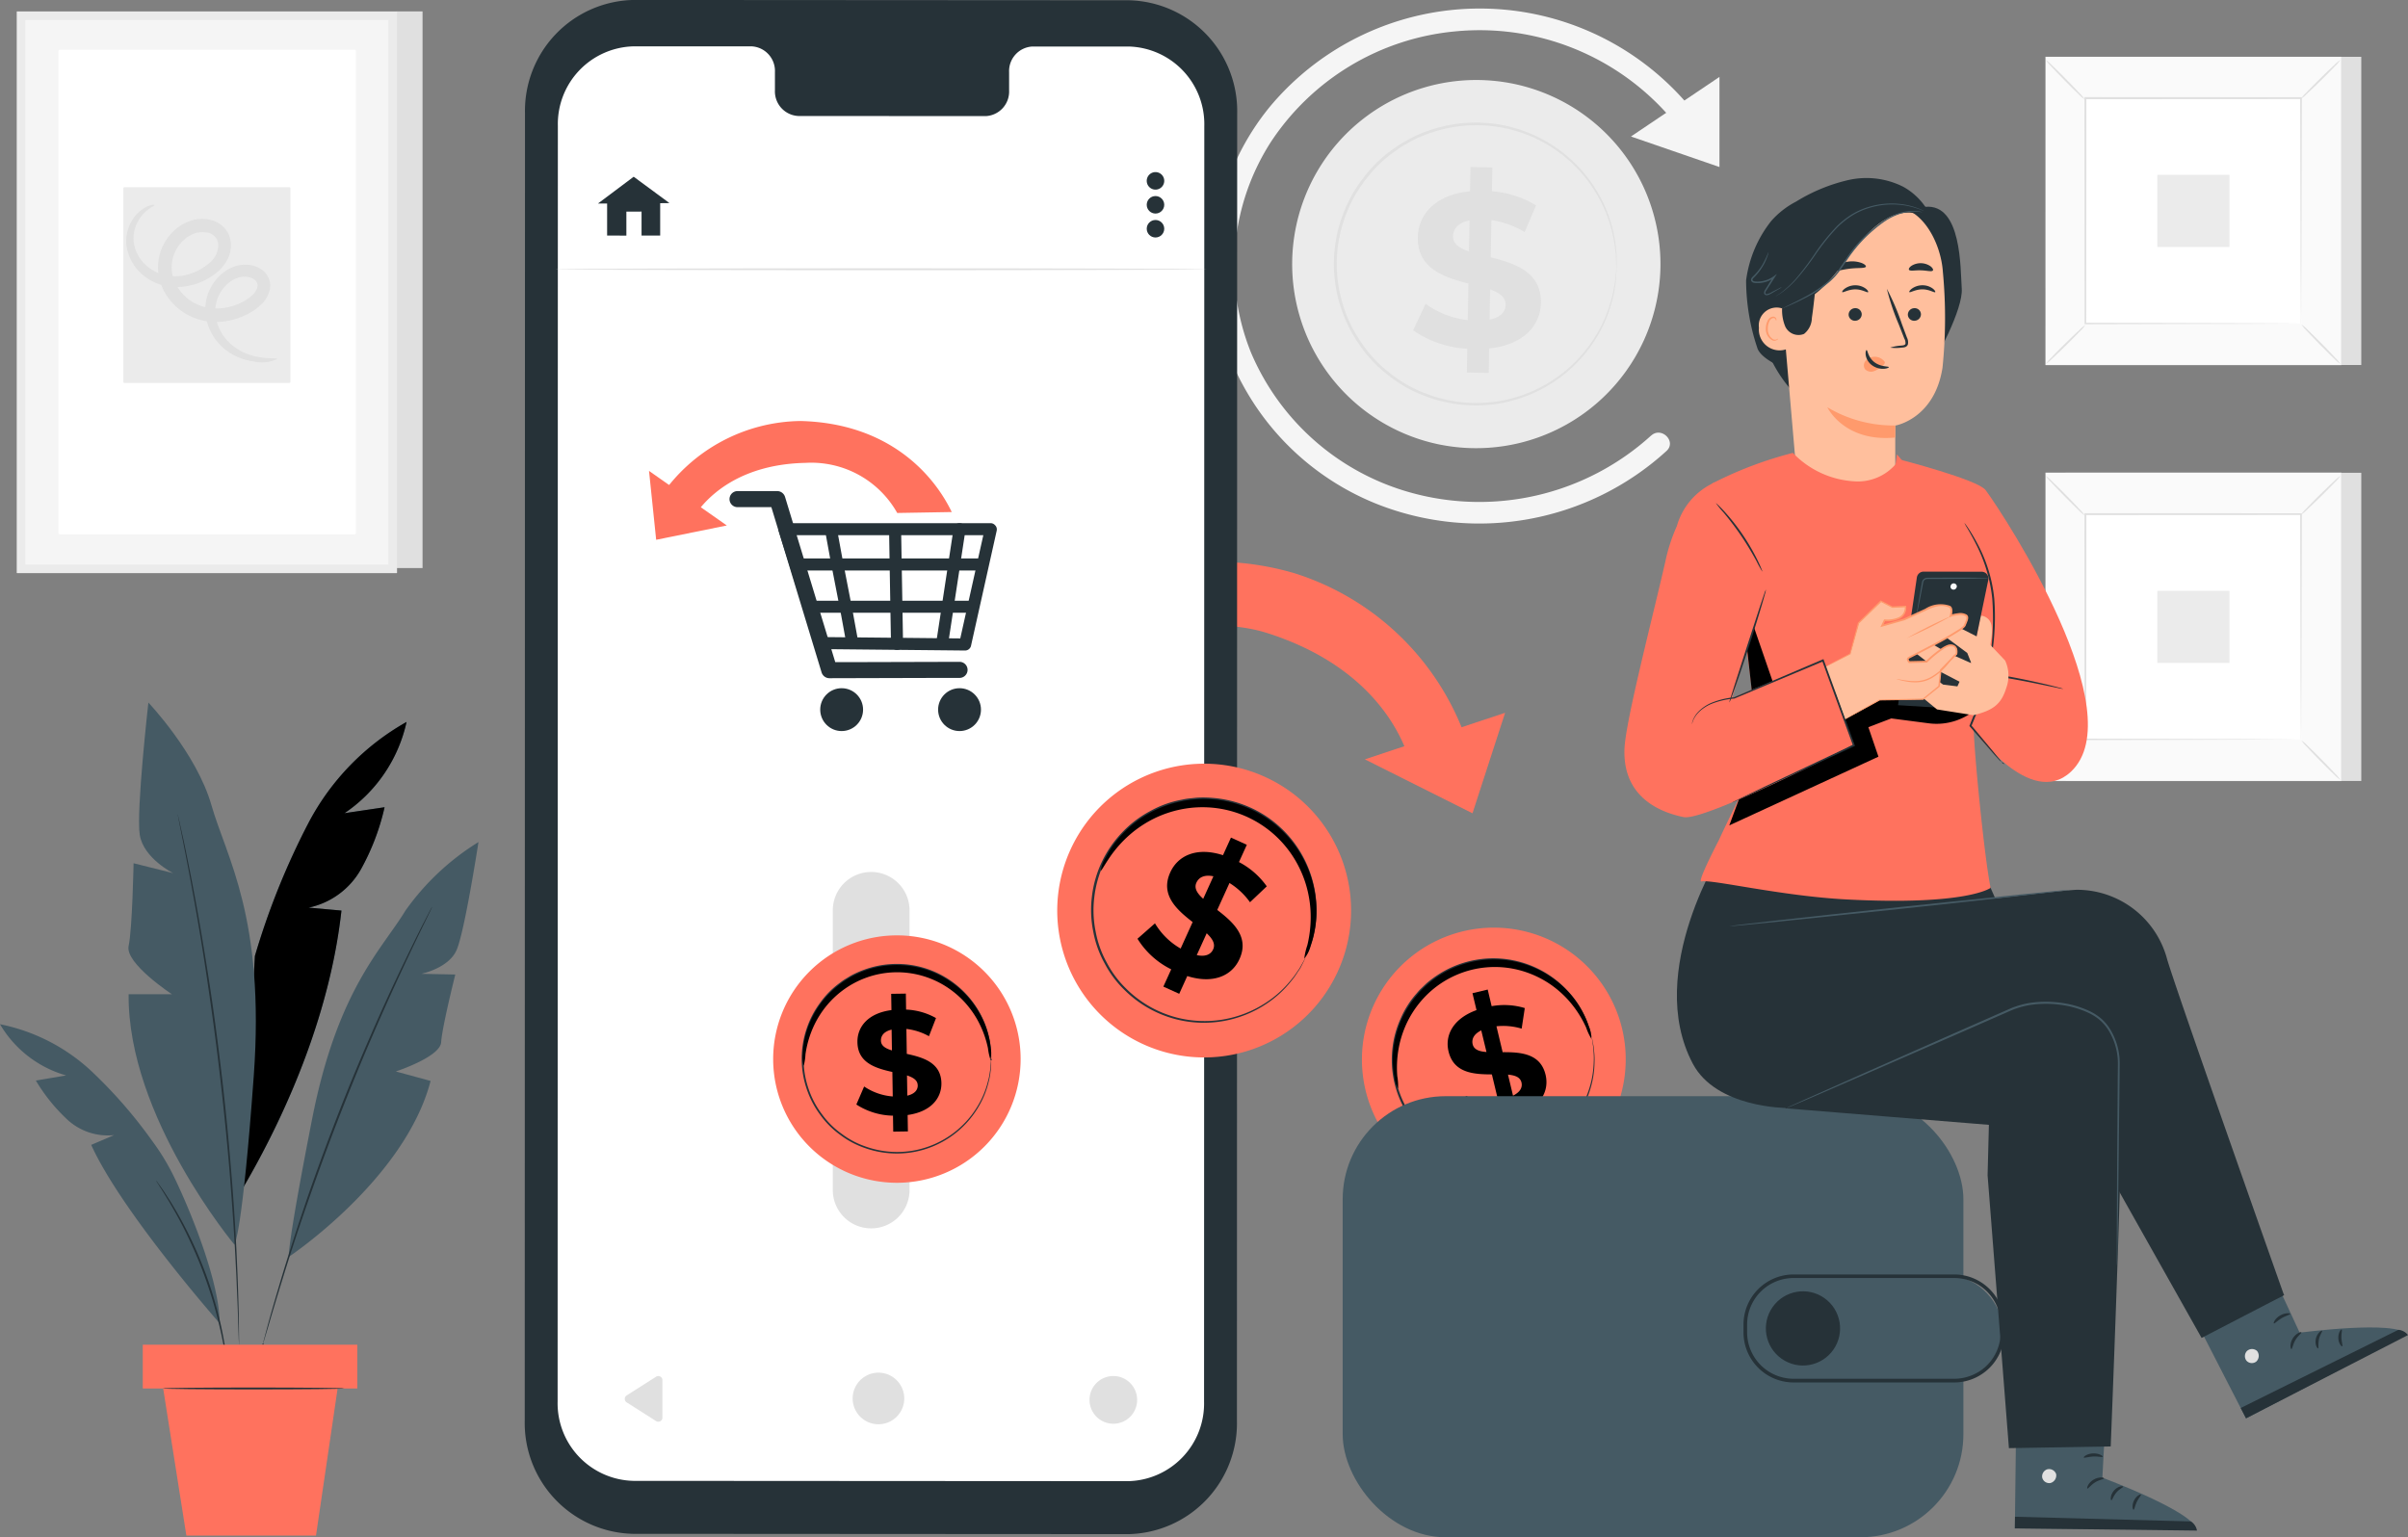 <svg xmlns="http://www.w3.org/2000/svg" width="184.052" height="117.517" viewBox="0 0 184.052 117.517">
  <rect x="0" y="0" width="184.052" height="117.517" fill="#808080" stroke="none"/>
  <g id="Group_18932" data-name="Group 18932" transform="translate(3527.303 1550.678)">
    <rect id="Rectangle_7178" data-name="Rectangle 7178" width="1.979" height="42.554" transform="translate(-3496.985 -1549.806)" fill="#e0e0e0"/>
    <rect id="Rectangle_7179" data-name="Rectangle 7179" width="28.409" height="42.284" rx="0.103" transform="translate(-3525.695 -1549.477)" fill="#f5f5f5"/>
    <path id="Path_21255" data-name="Path 21255" d="M83.487,92.129H54.477a.028.028,0,0,1-.029-.029V49.216a.028.028,0,0,1,.029-.029H83.487a.028.028,0,0,1,.029.029V92.1A.028.028,0,0,1,83.487,92.129Zm-28.352-.658H82.829a.028.028,0,0,0,.029-.029V49.874a.029.029,0,0,0-.029-.029H55.135a.029.029,0,0,0-.029.029V91.442A.028.028,0,0,0,55.135,91.471Z" transform="translate(-3580.472 -1598.993)" fill="#ebebeb"/>
    <rect id="Rectangle_7180" data-name="Rectangle 7180" width="22.738" height="37.039" rx="0.103" transform="translate(-3522.835 -1546.869)" fill="#fff"/>
    <rect id="Rectangle_7181" data-name="Rectangle 7181" width="12.767" height="14.964" rx="0.064" transform="translate(-3517.874 -1536.368)" fill="#ebebeb"/>
    <path id="Path_21256" data-name="Path 21256" d="M96.216,114.371a2.8,2.8,0,0,1-1.813.184,4.431,4.431,0,0,1-2.038-.814,4.134,4.134,0,0,1-1.583-2.49,3.579,3.579,0,0,1,1.211-3.4,3.184,3.184,0,0,1,.918-.538,2.447,2.447,0,0,1,1.149-.132,2.023,2.023,0,0,1,1.149.5,1.5,1.5,0,0,1,.453,1.338,2.184,2.184,0,0,1-.63,1.148,4.15,4.15,0,0,1-.962.709,5.26,5.26,0,0,1-2.294.655,4.562,4.562,0,0,1-2.445-.557,4.445,4.445,0,0,1-1.8-1.865,3.8,3.8,0,0,1-.323-2.612,3.881,3.881,0,0,1,1.377-2.152,3.391,3.391,0,0,1,1.154-.583,2.872,2.872,0,0,1,1.3-.041,2.118,2.118,0,0,1,1.179.666,1.956,1.956,0,0,1,.462,1.26,2.4,2.4,0,0,1-.308,1.2,3.218,3.218,0,0,1-.728.875,4.9,4.9,0,0,1-1.809.961,4.637,4.637,0,0,1-1.9.147,3.9,3.9,0,0,1-1.656-.634,3.585,3.585,0,0,1-1.582-2.505,3.026,3.026,0,0,1,.586-2.148,2.566,2.566,0,0,1,1.084-.866c.3-.113.468-.109.475-.081s-.135.106-.377.268a2.831,2.831,0,0,0-.843.906,2.677,2.677,0,0,0-.345,1.835,3.005,3.005,0,0,0,1.406,1.969,3.465,3.465,0,0,0,2.9.276,4.083,4.083,0,0,0,1.452-.821,1.783,1.783,0,0,0,.678-1.361.978.978,0,0,0-.874-.965,1.885,1.885,0,0,0-.835.039,2.4,2.4,0,0,0-.788.413,2.871,2.871,0,0,0-.993,1.583,2.764,2.764,0,0,0,.244,1.9,3.431,3.431,0,0,0,1.374,1.428,3.559,3.559,0,0,0,1.89.44,4.305,4.305,0,0,0,1.859-.508,3.206,3.206,0,0,0,.741-.523,1.249,1.249,0,0,0,.376-.613.535.535,0,0,0-.152-.493,1.111,1.111,0,0,0-.615-.271,1.549,1.549,0,0,0-.724.061,2.322,2.322,0,0,0-.674.369,2.807,2.807,0,0,0-1.028,2.6,3.585,3.585,0,0,0,1.216,2.155,4.289,4.289,0,0,0,1.749.873C95.559,114.4,96.207,114.28,96.216,114.371Z" transform="translate(-3602.333 -1637.606)" fill="#e0e0e0"/>
    <g id="Group_18224" data-name="Group 18224" transform="translate(-3369.423 -1546.334)">
      <g id="Group_18223" data-name="Group 18223">
        <g id="Group_18222" data-name="Group 18222">
          <g id="Group_18221" data-name="Group 18221">
            <g id="Group_18220" data-name="Group 18220">
              <rect id="Rectangle_7182" data-name="Rectangle 7182" width="22.601" height="23.56" fill="#e0e0e0"/>
            </g>
          </g>
        </g>
      </g>
    </g>
    <g id="Group_18233" data-name="Group 18233" transform="translate(-3370.954 -1546.334)">
      <g id="Group_18232" data-name="Group 18232">
        <g id="Group_18231" data-name="Group 18231">
          <g id="Group_18230" data-name="Group 18230">
            <g id="Group_18229" data-name="Group 18229">
              <rect id="Rectangle_7183" data-name="Rectangle 7183" width="22.601" height="23.56" fill="#fafafa"/>
            </g>
          </g>
        </g>
      </g>
    </g>
    <g id="Group_18241" data-name="Group 18241" transform="translate(-3370.961 -1546.341)">
      <g id="Group_18240" data-name="Group 18240">
        <g id="Group_18239" data-name="Group 18239">
          <g id="Group_18238" data-name="Group 18238">
            <g id="Group_18237" data-name="Group 18237">
              <path id="Path_21257" data-name="Path 21257" d="M637.342,85.281H614.726V61.707h22.616Zm-22.6-.014h22.587V61.721H614.74Z" transform="translate(-614.726 -61.707)" fill="#e0e0e0"/>
            </g>
          </g>
        </g>
      </g>
    </g>
    <g id="Group_18250" data-name="Group 18250" transform="translate(-3367.915 -1543.167)">
      <g id="Group_18249" data-name="Group 18249">
        <g id="Group_18248" data-name="Group 18248">
          <g id="Group_18247" data-name="Group 18247">
            <g id="Group_18246" data-name="Group 18246">
              <rect id="Rectangle_7184" data-name="Rectangle 7184" width="16.525" height="17.226" fill="#fff"/>
            </g>
          </g>
        </g>
      </g>
    </g>
    <g id="Group_18260" data-name="Group 18260" transform="translate(-3370.932 -1525.828)">
      <g id="Group_18259" data-name="Group 18259">
        <g id="Group_18258" data-name="Group 18258">
          <g id="Group_18257" data-name="Group 18257">
            <g id="Group_18256" data-name="Group 18256">
              <g id="Group_18255" data-name="Group 18255">
                <path id="Path_21258" data-name="Path 21258" d="M617.847,135.827a2.7,2.7,0,0,1-.408.474c-.264.279-.635.656-1.05,1.065s-.8.774-1.08,1.033a2.634,2.634,0,0,1-.478.4,2.645,2.645,0,0,1,.406-.472c.264-.278.636-.656,1.053-1.067s.8-.776,1.081-1.035A2.605,2.605,0,0,1,617.847,135.827Z" transform="translate(-614.831 -135.826)" fill="#e0e0e0"/>
              </g>
            </g>
          </g>
        </g>
      </g>
    </g>
    <g id="Group_18270" data-name="Group 18270" transform="translate(-3351.392 -1525.87)">
      <g id="Group_18269" data-name="Group 18269">
        <g id="Group_18268" data-name="Group 18268">
          <g id="Group_18267" data-name="Group 18267">
            <g id="Group_18266" data-name="Group 18266">
              <g id="Group_18265" data-name="Group 18265">
                <path id="Path_21259" data-name="Path 21259" d="M685.434,135.676a2.7,2.7,0,0,1,.474.408c.278.264.655.635,1.065,1.05s.774.8,1.033,1.08a2.607,2.607,0,0,1,.4.478,2.647,2.647,0,0,1-.472-.406c-.278-.264-.656-.636-1.067-1.053s-.776-.8-1.035-1.082A2.61,2.61,0,0,1,685.434,135.676Z" transform="translate(-685.433 -135.675)" fill="#e0e0e0"/>
              </g>
            </g>
          </g>
        </g>
      </g>
    </g>
    <g id="Group_18280" data-name="Group 18280" transform="translate(-3351.437 -1546.092)">
      <g id="Group_18279" data-name="Group 18279">
        <g id="Group_18278" data-name="Group 18278">
          <g id="Group_18277" data-name="Group 18277">
            <g id="Group_18276" data-name="Group 18276">
              <g id="Group_18275" data-name="Group 18275">
                <path id="Path_21260" data-name="Path 21260" d="M685.272,65.578a2.694,2.694,0,0,1,.408-.474c.264-.278.635-.655,1.05-1.065s.8-.774,1.08-1.033a2.626,2.626,0,0,1,.477-.4,2.633,2.633,0,0,1-.405.472c-.264.279-.636.656-1.053,1.067s-.8.776-1.082,1.035A2.581,2.581,0,0,1,685.272,65.578Z" transform="translate(-685.271 -62.608)" fill="#e0e0e0"/>
              </g>
            </g>
          </g>
        </g>
      </g>
    </g>
    <g id="Group_18290" data-name="Group 18290" transform="translate(-3370.932 -1546.095)">
      <g id="Group_18289" data-name="Group 18289">
        <g id="Group_18288" data-name="Group 18288">
          <g id="Group_18287" data-name="Group 18287">
            <g id="Group_18286" data-name="Group 18286">
              <g id="Group_18285" data-name="Group 18285">
                <path id="Path_21261" data-name="Path 21261" d="M617.8,65.613a2.706,2.706,0,0,1-.474-.408c-.278-.264-.655-.635-1.065-1.051s-.774-.8-1.033-1.08a2.638,2.638,0,0,1-.4-.477A2.623,2.623,0,0,1,615.3,63c.278.264.656.636,1.067,1.053s.776.8,1.035,1.082A2.565,2.565,0,0,1,617.8,65.613Z" transform="translate(-614.831 -62.597)" fill="#e0e0e0"/>
              </g>
            </g>
          </g>
        </g>
      </g>
    </g>
    <g id="Group_18300" data-name="Group 18300" transform="translate(-3367.989 -1543.24)">
      <g id="Group_18299" data-name="Group 18299">
        <g id="Group_18298" data-name="Group 18298">
          <g id="Group_18297" data-name="Group 18297">
            <g id="Group_18296" data-name="Group 18296">
              <g id="Group_18295" data-name="Group 18295">
                <path id="Path_21262" data-name="Path 21262" d="M642.018,90.211a.8.8,0,0,1,0-.084c0-.059,0-.138,0-.241,0-.216,0-.526-.008-.93,0-.816-.009-2-.017-3.511-.008-3.017-.019-7.315-.032-12.461l.064.064-16.478.01h0l.073-.073c0,6.323-.008,12.237-.01,17.226l-.063-.063,11.932.032,3.352.016.887.007.229,0a.778.778,0,0,1,.08,0,.46.46,0,0,1-.073,0l-.223,0-.875.007-3.338.017-11.972.032h-.063v-.063c0-4.988-.006-10.9-.01-17.226v-.073h.075l16.478.009h.064v.064c-.014,5.163-.025,9.475-.032,12.5-.008,1.5-.013,2.684-.017,3.5,0,.4-.006.7-.007.917,0,.1,0,.177,0,.234A.506.506,0,0,1,642.018,90.211Z" transform="translate(-625.465 -72.912)" fill="#e0e0e0"/>
              </g>
            </g>
          </g>
        </g>
      </g>
    </g>
    <g id="Group_18309" data-name="Group 18309" transform="translate(-3362.41 -1537.311)">
      <g id="Group_18308" data-name="Group 18308">
        <g id="Group_18307" data-name="Group 18307">
          <g id="Group_18306" data-name="Group 18306">
            <g id="Group_18305" data-name="Group 18305">
              <rect id="Rectangle_7185" data-name="Rectangle 7185" width="5.514" height="5.514" fill="#ebebeb"/>
            </g>
          </g>
        </g>
      </g>
    </g>
    <g id="Group_18319" data-name="Group 18319" transform="translate(-3369.423 -1514.536)">
      <g id="Group_18318" data-name="Group 18318">
        <g id="Group_18317" data-name="Group 18317">
          <g id="Group_18316" data-name="Group 18316">
            <g id="Group_18315" data-name="Group 18315">
              <rect id="Rectangle_7186" data-name="Rectangle 7186" width="22.601" height="23.56" fill="#e0e0e0"/>
            </g>
          </g>
        </g>
      </g>
    </g>
    <g id="Group_18328" data-name="Group 18328" transform="translate(-3370.954 -1514.536)">
      <g id="Group_18327" data-name="Group 18327">
        <g id="Group_18326" data-name="Group 18326">
          <g id="Group_18325" data-name="Group 18325">
            <g id="Group_18324" data-name="Group 18324">
              <rect id="Rectangle_7187" data-name="Rectangle 7187" width="22.601" height="23.56" fill="#fafafa"/>
            </g>
          </g>
        </g>
      </g>
    </g>
    <g id="Group_18336" data-name="Group 18336" transform="translate(-3370.961 -1514.543)">
      <g id="Group_18335" data-name="Group 18335">
        <g id="Group_18334" data-name="Group 18334">
          <g id="Group_18333" data-name="Group 18333">
            <g id="Group_18332" data-name="Group 18332">
              <path id="Path_21263" data-name="Path 21263" d="M637.342,200.174H614.726V176.6h22.616Zm-22.6-.014h22.587V176.614H614.74Z" transform="translate(-614.726 -176.6)" fill="#e0e0e0"/>
            </g>
          </g>
        </g>
      </g>
    </g>
    <g id="Group_18345" data-name="Group 18345" transform="translate(-3367.915 -1511.369)">
      <g id="Group_18344" data-name="Group 18344">
        <g id="Group_18343" data-name="Group 18343">
          <g id="Group_18342" data-name="Group 18342">
            <g id="Group_18341" data-name="Group 18341">
              <rect id="Rectangle_7188" data-name="Rectangle 7188" width="16.525" height="17.226" fill="#fff"/>
            </g>
          </g>
        </g>
      </g>
    </g>
    <g id="Group_18355" data-name="Group 18355" transform="translate(-3370.932 -1494.03)">
      <g id="Group_18354" data-name="Group 18354">
        <g id="Group_18353" data-name="Group 18353">
          <g id="Group_18352" data-name="Group 18352">
            <g id="Group_18351" data-name="Group 18351">
              <g id="Group_18350" data-name="Group 18350">
                <path id="Path_21264" data-name="Path 21264" d="M617.847,250.72a2.7,2.7,0,0,1-.408.474c-.264.278-.635.655-1.05,1.065s-.8.774-1.08,1.033a2.628,2.628,0,0,1-.478.4,2.635,2.635,0,0,1,.406-.472c.264-.278.636-.656,1.053-1.067s.8-.776,1.081-1.035A2.577,2.577,0,0,1,617.847,250.72Z" transform="translate(-614.831 -250.719)" fill="#e0e0e0"/>
              </g>
            </g>
          </g>
        </g>
      </g>
    </g>
    <g id="Group_18365" data-name="Group 18365" transform="translate(-3351.392 -1494.072)">
      <g id="Group_18364" data-name="Group 18364">
        <g id="Group_18363" data-name="Group 18363">
          <g id="Group_18362" data-name="Group 18362">
            <g id="Group_18361" data-name="Group 18361">
              <g id="Group_18360" data-name="Group 18360">
                <path id="Path_21265" data-name="Path 21265" d="M685.434,250.568a2.7,2.7,0,0,1,.474.408c.278.264.655.635,1.065,1.051s.774.8,1.033,1.08a2.622,2.622,0,0,1,.4.477,2.635,2.635,0,0,1-.472-.405c-.278-.264-.656-.636-1.067-1.053s-.776-.8-1.035-1.082A2.6,2.6,0,0,1,685.434,250.568Z" transform="translate(-685.433 -250.567)" fill="#e0e0e0"/>
              </g>
            </g>
          </g>
        </g>
      </g>
    </g>
    <g id="Group_18375" data-name="Group 18375" transform="translate(-3351.437 -1514.294)">
      <g id="Group_18374" data-name="Group 18374">
        <g id="Group_18373" data-name="Group 18373">
          <g id="Group_18372" data-name="Group 18372">
            <g id="Group_18371" data-name="Group 18371">
              <g id="Group_18370" data-name="Group 18370">
                <path id="Path_21266" data-name="Path 21266" d="M685.272,180.471a2.694,2.694,0,0,1,.408-.474c.264-.279.635-.655,1.05-1.065s.8-.774,1.08-1.033a2.641,2.641,0,0,1,.477-.4,2.617,2.617,0,0,1-.405.472c-.264.278-.636.656-1.053,1.067s-.8.776-1.082,1.035A2.6,2.6,0,0,1,685.272,180.471Z" transform="translate(-685.271 -177.5)" fill="#e0e0e0"/>
              </g>
            </g>
          </g>
        </g>
      </g>
    </g>
    <g id="Group_18385" data-name="Group 18385" transform="translate(-3370.932 -1514.297)">
      <g id="Group_18384" data-name="Group 18384">
        <g id="Group_18383" data-name="Group 18383">
          <g id="Group_18382" data-name="Group 18382">
            <g id="Group_18381" data-name="Group 18381">
              <g id="Group_18380" data-name="Group 18380">
                <path id="Path_21267" data-name="Path 21267" d="M617.8,180.506a2.7,2.7,0,0,1-.474-.408c-.278-.264-.655-.635-1.065-1.05s-.774-.8-1.033-1.08a2.638,2.638,0,0,1-.4-.477,2.609,2.609,0,0,1,.472.405c.278.264.656.636,1.067,1.053s.776.8,1.035,1.082A2.554,2.554,0,0,1,617.8,180.506Z" transform="translate(-614.831 -177.49)" fill="#e0e0e0"/>
              </g>
            </g>
          </g>
        </g>
      </g>
    </g>
    <g id="Group_18395" data-name="Group 18395" transform="translate(-3367.989 -1511.442)">
      <g id="Group_18394" data-name="Group 18394">
        <g id="Group_18393" data-name="Group 18393">
          <g id="Group_18392" data-name="Group 18392">
            <g id="Group_18391" data-name="Group 18391">
              <g id="Group_18390" data-name="Group 18390">
                <path id="Path_21268" data-name="Path 21268" d="M642.018,205.1a.8.8,0,0,1,0-.084c0-.059,0-.138,0-.241,0-.216,0-.526-.008-.93,0-.816-.009-2-.017-3.511-.008-3.017-.019-7.315-.032-12.461l.064.064-16.478.009h0l.073-.073c0,6.323-.008,12.237-.01,17.226l-.063-.063,11.932.032,3.352.016.887.007.229,0a.8.8,0,0,1,.08,0,.5.5,0,0,1-.073,0l-.223,0-.875.007-3.338.016-11.972.032h-.063V205.1c0-4.988-.006-10.9-.01-17.226V187.8h.075l16.478.009h.064v.064c-.014,5.163-.025,9.475-.032,12.5-.008,1.5-.013,2.683-.017,3.5,0,.4-.006.7-.007.917,0,.1,0,.177,0,.234A.506.506,0,0,1,642.018,205.1Z" transform="translate(-625.465 -187.805)" fill="#e0e0e0"/>
              </g>
            </g>
          </g>
        </g>
      </g>
    </g>
    <g id="Group_18404" data-name="Group 18404" transform="translate(-3362.41 -1505.513)">
      <g id="Group_18403" data-name="Group 18403">
        <g id="Group_18402" data-name="Group 18402">
          <g id="Group_18401" data-name="Group 18401">
            <g id="Group_18400" data-name="Group 18400">
              <rect id="Rectangle_7189" data-name="Rectangle 7189" width="5.514" height="5.514" fill="#ebebeb"/>
            </g>
          </g>
        </g>
      </g>
    </g>
    <g id="Group_18413" data-name="Group 18413" transform="translate(-3428.595 -1544.558)">
      <g id="Group_18412" data-name="Group 18412">
        <g id="Group_18411" data-name="Group 18411">
          <g id="Group_18410" data-name="Group 18410">
            <path id="Path_21269" data-name="Path 21269" d="M434.68,82.673a14.088,14.088,0,0,1-14.548,13.611,14.24,14.24,0,0,1-2.467-.3A14.075,14.075,0,1,1,434.68,82.673Z" transform="translate(-406.48 -68.15)" fill="#ebebeb"/>
          </g>
        </g>
      </g>
    </g>
    <g id="Group_18417" data-name="Group 18417" transform="translate(-3424.857 -1541.052)">
      <g id="Group_18416" data-name="Group 18416">
        <g id="Group_18415" data-name="Group 18415">
          <g id="Group_18414" data-name="Group 18414">
            <path id="Path_21270" data-name="Path 21270" d="M441.479,91.885a10.748,10.748,0,1,1-10.4-11.062A10.735,10.735,0,0,1,441.479,91.885Z" transform="translate(-419.989 -80.818)" fill="#ebebeb"/>
          </g>
        </g>
      </g>
    </g>
    <g id="Group_18422" data-name="Group 18422" transform="translate(-3425.349 -1541.297)">
      <g id="Group_18421" data-name="Group 18421">
        <g id="Group_18420" data-name="Group 18420">
          <g id="Group_18419" data-name="Group 18419">
            <path id="Path_21271" data-name="Path 21271" d="M439.81,91.087a.99.99,0,0,1-.015-.174c-.005-.126-.012-.295-.021-.51q-.005-.17-.012-.375c-.011-.138-.036-.287-.056-.45a7.819,7.819,0,0,0-.192-1.112,10.208,10.208,0,0,0-1.105-2.875,10.67,10.67,0,0,0-12.641-4.935,11.076,11.076,0,0,0-1.406.563c-.229.113-.448.249-.674.373a5.361,5.361,0,0,0-.656.42,9.739,9.739,0,0,0-2.321,2.18,10.267,10.267,0,0,0-1.616,2.874,10.5,10.5,0,0,0-.216,6.7,10.263,10.263,0,0,0,1.428,2.973,9.724,9.724,0,0,0,2.176,2.325,9.811,9.811,0,0,0,2.644,1.53,10.718,10.718,0,0,0,5.569.645,10.723,10.723,0,0,0,7.364-4.76,10.212,10.212,0,0,0,1.287-2.8,7.77,7.77,0,0,0,.263-1.1c.03-.161.065-.308.084-.445s.025-.261.037-.374l.053-.508a1.041,1.041,0,0,1,.026-.173,1.013,1.013,0,0,1,0,.174c-.008.126-.018.3-.031.511l-.026.376c-.016.138-.048.287-.074.449a7.588,7.588,0,0,1-.245,1.11,10.134,10.134,0,0,1-1.265,2.842,10.818,10.818,0,0,1-7.441,4.877,10.884,10.884,0,0,1-5.674-.637,10,10,0,0,1-2.7-1.554,9.922,9.922,0,0,1-2.225-2.369,10.464,10.464,0,0,1-1.461-3.034,10.7,10.7,0,0,1,.221-6.842,10.46,10.46,0,0,1,1.652-2.933,9.923,9.923,0,0,1,2.372-2.22,5.542,5.542,0,0,1,.67-.427c.231-.126.456-.264.689-.379a11.257,11.257,0,0,1,1.435-.571,10.879,10.879,0,0,1,5.7-.272,10.819,10.819,0,0,1,7.114,5.343,10.144,10.144,0,0,1,1.081,2.917,7.609,7.609,0,0,1,.173,1.123c.016.164.038.315.045.453s0,.264,0,.378c0,.216,0,.386,0,.512A1,1,0,0,1,439.81,91.087Z" transform="translate(-418.211 -79.933)" fill="#e0e0e0"/>
          </g>
        </g>
      </g>
    </g>
    <g id="Group_18428" data-name="Group 18428" transform="translate(-3419.292 -1537.909)">
      <g id="Group_18427" data-name="Group 18427">
        <g id="Group_18426" data-name="Group 18426">
          <g id="Group_18425" data-name="Group 18425">
            <path id="Path_21272" data-name="Path 21272" d="M445.905,106.043l-.033,1.872-1.671-.03.032-1.821a7.919,7.919,0,0,1-4.138-1.41l.955-2.023a6.756,6.756,0,0,0,3.222,1.244l.049-2.791c-1.847-.483-3.909-1.139-3.866-3.529.032-1.772,1.345-3.27,3.991-3.524l.033-1.855,1.671.03-.032,1.822a7.56,7.56,0,0,1,3.374,1.079l-.872,2.041a6.851,6.851,0,0,0-2.542-.914l-.05,2.842c1.847.467,3.876,1.122,3.834,3.478C449.832,104.29,448.535,105.772,445.905,106.043Zm-1.54-7.417.042-2.373c-.889.185-1.248.664-1.258,1.215C443.138,98.053,443.633,98.38,444.365,98.626Zm2.8,4.079c.01-.585-.469-.911-1.183-1.175l-.041,2.307C446.784,103.668,447.159,103.24,447.168,102.7Z" transform="translate(-440.096 -92.175)" fill="#e0e0e0"/>
          </g>
        </g>
      </g>
    </g>
    <path id="Path_21273" data-name="Path 21273" d="M418.2,81.039a19.54,19.54,0,0,1-18.564,4.309,18.681,18.681,0,0,1-12.012-10.633,17.6,17.6,0,0,1,1.487-16.081,18.978,18.978,0,0,1,14.047-8.485,19.262,19.262,0,0,1,18.023,8.577c.578.894,2.017.063,1.434-.838a20.9,20.9,0,0,0-33.545-2,19.327,19.327,0,0,0-3.693,17.385,20.156,20.156,0,0,0,11.881,13.006,21.236,21.236,0,0,0,22.117-4.062c.791-.722-.386-1.894-1.174-1.174Z" transform="translate(-3819.301 -1598.421)" fill="#f5f5f5"/>
    <path id="Path_21274" data-name="Path 21274" d="M500.253,71.837l6.765-4.556v6.89Z" transform="translate(-3902.896 -1612.08)" fill="#f5f5f5"/>
    <path id="Path_21275" data-name="Path 21275" d="M351.183,202.159a20.4,20.4,0,0,1,13.352,13.37l-4.312,1.913s-.988-7.443-11.039-10.684c-5.437-1.754-12.638.721-14.632,2.988l-4.839-2.087A21.687,21.687,0,0,1,351.183,202.159Z" transform="translate(-3779.554 -1709.018)" fill="#ff725e"/>
    <path id="Path_21276" data-name="Path 21276" d="M437.481,242.925l-10.721,3.558,8.228,4.124Z" transform="translate(-3849.743 -1739.112)" fill="#ff725e"/>
    <g id="Group_18458" data-name="Group 18458" transform="translate(-3487.196 -1550.678)">
      <g id="Group_18457" data-name="Group 18457">
        <g id="Group_18456" data-name="Group 18456">
          <g id="Group_18447" data-name="Group 18447">
            <g id="Group_18446" data-name="Group 18446">
              <g id="Group_18445" data-name="Group 18445">
                <g id="Group_18444" data-name="Group 18444">
                  <g id="Group_18443" data-name="Group 18443">
                    <g id="Group_18442" data-name="Group 18442">
                      <g id="Group_18441" data-name="Group 18441">
                        <g id="Group_18440" data-name="Group 18440">
                          <path id="Path_21277" data-name="Path 21277" d="M240.915,163.317,203,163.294a8.478,8.478,0,0,1-8.255-8.681l.019-99.9a8.477,8.477,0,0,1,8.264-8.678l37.917.024a8.478,8.478,0,0,1,8.254,8.681l-.019,99.9A8.477,8.477,0,0,1,240.915,163.317Z" transform="translate(-194.744 -46.038)" fill="#263238"/>
                        </g>
                      </g>
                    </g>
                  </g>
                </g>
              </g>
            </g>
          </g>
          <g id="Group_18455" data-name="Group 18455" transform="translate(2.513 3.533)">
            <g id="Group_18454" data-name="Group 18454">
              <g id="Group_18453" data-name="Group 18453">
                <g id="Group_18452" data-name="Group 18452">
                  <g id="Group_18451" data-name="Group 18451">
                    <g id="Group_18450" data-name="Group 18450">
                      <g id="Group_18449" data-name="Group 18449">
                        <g id="Group_18448" data-name="Group 18448">
                          <path id="Path_21278" data-name="Path 21278" d="M247.469,58.828l-7.351,0a1.878,1.878,0,0,0-1.785,1.96v1.4a1.878,1.878,0,0,1-1.785,1.96l-14.329-.009a1.88,1.88,0,0,1-1.785-1.962v-1.4a1.881,1.881,0,0,0-1.785-1.962l-2.585,0-6.434,0a5.937,5.937,0,0,0-5.788,6.078l-.018,97.506a5.937,5.937,0,0,0,5.781,6.08l37.841.023a5.937,5.937,0,0,0,5.788-6.078l.018-97.506A5.937,5.937,0,0,0,247.469,58.828Z" transform="translate(-203.823 -58.805)" fill="#fff"/>
                        </g>
                      </g>
                    </g>
                  </g>
                </g>
              </g>
            </g>
          </g>
        </g>
      </g>
    </g>
    <g id="Group_18463" data-name="Group 18463" transform="translate(-3479.55 -1445.485)">
      <g id="Group_18462" data-name="Group 18462">
        <path id="Path_21279" data-name="Path 21279" d="M225.249,426.436V429.3a.314.314,0,0,1-.482.266l-2.25-1.431a.315.315,0,0,1,0-.532l2.25-1.431A.314.314,0,0,1,225.249,426.436Z" transform="translate(-222.371 -426.121)" fill="#e0e0e0"/>
      </g>
    </g>
    <g id="Group_18467" data-name="Group 18467" transform="translate(-3462.132 -1445.742)">
      <g id="Group_18466" data-name="Group 18466">
        <path id="Path_21280" data-name="Path 21280" d="M289.252,427.168a1.972,1.972,0,1,1-1.973-1.977A1.974,1.974,0,0,1,289.252,427.168Z" transform="translate(-285.307 -425.191)" fill="#e0e0e0"/>
      </g>
    </g>
    <g id="Group_18471" data-name="Group 18471" transform="translate(-3444.027 -1445.485)">
      <g id="Group_18470" data-name="Group 18470">
        <path id="Rectangle_7190" data-name="Rectangle 7190" d="M1.819,0h0A1.819,1.819,0,0,1,3.639,1.819v.008A1.819,1.819,0,0,1,1.82,3.647h0A1.82,1.82,0,0,1,0,1.828V1.819A1.819,1.819,0,0,1,1.819,0Z" fill="#e0e0e0"/>
      </g>
    </g>
    <g id="Group_18476" data-name="Group 18476" transform="translate(-3471.523 -1513.136)">
      <path id="Path_21281" data-name="Path 21281" d="M251.966,182.911h3.04l-.592-.451,1.346,4.429,2.135,7.027.493,1.621a.629.629,0,0,0,.592.451l8.707-.024,1.247,0a.614.614,0,0,0,0-1.228l-8.707.024-1.247,0,.592.451-1.346-4.429-2.135-7.027-.493-1.621a.629.629,0,0,0-.592-.451h-3.04a.614.614,0,0,0,0,1.228Z" transform="translate(-251.373 -181.683)" fill="#263238"/>
    </g>
    <g id="Group_18478" data-name="Group 18478" transform="translate(-3467.81 -1510.684)">
      <path id="Path_21282" data-name="Path 21282" d="M280.584,190.882l-1.72,7.706-.247,1.108.444-.338-3.728-.037-5.977-.059-1.367-.013.444.338-2.4-7.629-.338-1.076-.444.583h15.776a.461.461,0,0,0,0-.921H265.252a.465.465,0,0,0-.444.583l2.4,7.629.339,1.076a.473.473,0,0,0,.444.338l3.728.037,5.978.059,1.367.014a.466.466,0,0,0,.444-.338l1.72-7.706.247-1.108C281.6,190.55,280.713,190.3,280.584,190.882Z" transform="translate(-264.789 -190.544)" fill="#263238"/>
    </g>
    <g id="Group_18480" data-name="Group 18480" transform="translate(-3464.217 -1510.53)">
      <path id="Path_21283" data-name="Path 21283" d="M277.78,191.678c.485,2.81,1.1,5.6,1.585,8.406.1.583.988.336.888-.245-.485-2.81-1.1-5.6-1.585-8.406-.1-.583-.988-.336-.888.245Z" transform="translate(-277.773 -191.1)" fill="#263238"/>
    </g>
    <g id="Group_18482" data-name="Group 18482" transform="translate(-3459.346 -1510.519)">
      <path id="Path_21284" data-name="Path 21284" d="M295.372,191.584q.07,4.322.146,8.645a.461.461,0,0,0,.921,0c-.046-2.882-.1-5.763-.146-8.645a.461.461,0,0,0-.921,0Z" transform="translate(-295.372 -191.139)" fill="#263238"/>
    </g>
    <g id="Group_18484" data-name="Group 18484" transform="translate(-3455.75 -1510.682)">
      <path id="Path_21285" data-name="Path 21285" d="M309.261,199.907l1.169-7.677.167-1.1a.476.476,0,0,0-.322-.566.464.464,0,0,0-.566.322l-1.169,7.678-.167,1.1a.476.476,0,0,0,.322.566.463.463,0,0,0,.566-.322Z" transform="translate(-308.365 -190.55)" fill="#263238"/>
    </g>
    <g id="Group_18486" data-name="Group 18486" transform="translate(-3466.789 -1507.988)">
      <path id="Path_21286" data-name="Path 21286" d="M268.925,201.206h13.929a.461.461,0,0,0,0-.921H268.925a.461.461,0,0,0,0,.921Z" transform="translate(-268.48 -200.285)" fill="#263238"/>
    </g>
    <g id="Group_18488" data-name="Group 18488" transform="translate(-3465.483 -1504.755)">
      <path id="Path_21287" data-name="Path 21287" d="M273.644,212.888h12.064a.461.461,0,0,0,0-.921H273.644a.461.461,0,0,0,0,.921Z" transform="translate(-273.199 -211.967)" fill="#263238"/>
    </g>
    <circle id="Ellipse_2214" data-name="Ellipse 2214" cx="1.638" cy="1.638" r="1.638" transform="translate(-3455.6 -1498.067)" fill="#263238"/>
    <circle id="Ellipse_2215" data-name="Ellipse 2215" cx="1.638" cy="1.638" r="1.638" transform="translate(-3464.611 -1498.067)" fill="#263238"/>
    <path id="Path_21288" data-name="Path 21288" d="M242.983,162.32a13.113,13.113,0,0,0-10.692,5.769l2.3,1.974s1.983-4.4,8.771-4.542a7.536,7.536,0,0,1,7.009,3.83l4.166-.071C253.2,166.487,249.8,162.492,242.983,162.32Z" transform="translate(-3709.095 -1680.814)" fill="#ff725e"/>
    <path id="Path_21289" data-name="Path 21289" d="M229.072,176.112l5.946,4.171-5.4,1.094Z" transform="translate(-3706.768 -1690.79)" fill="#ff725e"/>
    <path id="Path_21290" data-name="Path 21290" d="M367.86,94.246a.669.669,0,1,1-.669-.669A.669.669,0,0,1,367.86,94.246Z" transform="translate(-3806.176 -1631.098)" fill="#263238"/>
    <circle id="Ellipse_2216" data-name="Ellipse 2216" cx="0.669" cy="0.669" r="0.669" transform="translate(-3439.654 -1535.691)" fill="#263238"/>
    <circle id="Ellipse_2217" data-name="Ellipse 2217" cx="0.669" cy="0.669" r="0.669" transform="translate(-3439.654 -1533.861)" fill="#263238"/>
    <path id="Path_21291" data-name="Path 21291" d="M217.7,94.851,214.969,96.9h.7v2.448l1.472.005V97.52l1.16-.005v1.832h1.424V96.874l.709-.008Z" transform="translate(-3696.568 -1632.019)" fill="#263238"/>
    <path id="Path_21292" data-name="Path 21292" d="M252.967,120.221c0,.04-11.144.072-24.889.072s-24.891-.032-24.891-.072,11.142-.072,24.891-.072S252.967,120.181,252.967,120.221Z" transform="translate(-3688.046 -1650.316)" fill="#e0e0e0"/>
    <path id="Rectangle_7191" data-name="Rectangle 7191" d="M2.934,0h0A2.934,2.934,0,0,1,5.867,2.934V24.312a2.934,2.934,0,0,1-2.934,2.934h0A2.934,2.934,0,0,1,0,24.312V2.934A2.934,2.934,0,0,1,2.934,0Z" transform="translate(-3463.65 -1484.018)" fill="#e0e0e0"/>
    <g id="Group_18508" data-name="Group 18508" transform="translate(-3468.207 -1479.173)">
      <g id="Group_18507" data-name="Group 18507">
        <g id="Group_18506" data-name="Group 18506">
          <g id="Group_18505" data-name="Group 18505">
            <path id="Path_21293" data-name="Path 21293" d="M282.27,313.822A9.457,9.457,0,1,1,272.8,304.4,9.447,9.447,0,0,1,282.27,313.822Z" transform="translate(-263.356 -304.399)" fill="#ff725e"/>
          </g>
        </g>
      </g>
    </g>
    <g id="Group_18512" data-name="Group 18512" transform="translate(-3465.697 -1476.831)">
      <g id="Group_18511" data-name="Group 18511">
        <g id="Group_18510" data-name="Group 18510">
          <g id="Group_18509" data-name="Group 18509">
            <path id="Path_21294" data-name="Path 21294" d="M286.84,320.043a7.207,7.207,0,1,1-7.216-7.181A7.2,7.2,0,0,1,286.84,320.043Z" transform="translate(-272.426 -312.862)" fill="#ff725e"/>
          </g>
        </g>
      </g>
    </g>
    <g id="Group_18517" data-name="Group 18517" transform="translate(-3466.032 -1476.985)">
      <g id="Group_18516" data-name="Group 18516">
        <g id="Group_18515" data-name="Group 18515">
          <g id="Group_18514" data-name="Group 18514">
            <path id="Path_21295" data-name="Path 21295" d="M285.7,319.544a.672.672,0,0,1-.014-.117c-.006-.084-.015-.2-.025-.341l-.017-.251c-.01-.092-.031-.191-.048-.3a5.2,5.2,0,0,0-.154-.741,6.844,6.844,0,0,0-.8-1.9,7.155,7.155,0,0,0-8.582-3.025,7.4,7.4,0,0,0-.929.409c-.151.081-.295.177-.444.265a3.6,3.6,0,0,0-.43.3,6.53,6.53,0,0,0-1.507,1.513,6.875,6.875,0,0,0-1.018,1.963,7.036,7.036,0,0,0,0,4.495,6.881,6.881,0,0,0,1.023,1.961,6.526,6.526,0,0,0,1.511,1.509,6.573,6.573,0,0,0,1.806.966,7.189,7.189,0,0,0,3.747.308,7.191,7.191,0,0,0,4.829-3.355,6.852,6.852,0,0,0,.8-1.9,5.217,5.217,0,0,0,.151-.741c.017-.108.036-.208.047-.3s.011-.175.016-.251l.024-.341a.059.059,0,1,1,.016,0L285.7,320q0,.114-.009.253c-.008.093-.025.193-.04.3a5.06,5.06,0,0,1-.139.749,6.79,6.79,0,0,1-.785,1.933,7.253,7.253,0,0,1-4.878,3.434,7.3,7.3,0,0,1-3.817-.3,6.709,6.709,0,0,1-1.844-.981,6.659,6.659,0,0,1-1.544-1.538,7.009,7.009,0,0,1-1.047-2,7.173,7.173,0,0,1-.005-4.59,7.018,7.018,0,0,1,1.042-2,6.652,6.652,0,0,1,1.54-1.541,3.72,3.72,0,0,1,.44-.3c.152-.09.3-.187.453-.269a7.518,7.518,0,0,1,.949-.415,7.3,7.3,0,0,1,3.816-.31,7.254,7.254,0,0,1,4.887,3.422,6.8,6.8,0,0,1,.79,1.931,5.081,5.081,0,0,1,.141.749c.015.109.032.21.041.3l.009.253c0,.145.008.258.01.343A.683.683,0,0,1,285.7,319.544Z" transform="translate(-271.213 -312.306)" fill="#263238"/>
          </g>
        </g>
      </g>
    </g>
    <g id="Group_18521" data-name="Group 18521" transform="translate(-3465.946 -1476.901)">
      <g id="Group_18520" data-name="Group 18520">
        <path id="Path_21296" data-name="Path 21296" d="M285.871,319.838a4.276,4.276,0,0,1-.19-.867,7.7,7.7,0,0,0-.826-2.208,7.382,7.382,0,0,0-.947-1.308,7.164,7.164,0,0,0-1.406-1.188,6.981,6.981,0,0,0-1.841-.838,6.894,6.894,0,0,0-1.048-.216,6.913,6.913,0,0,0-2.2.072,6.891,6.891,0,0,0-1.032.285,6.956,6.956,0,0,0-1.783.957,7.16,7.16,0,0,0-1.326,1.278,7.375,7.375,0,0,0-.86,1.368,7.7,7.7,0,0,0-.681,2.257,4.25,4.25,0,0,1-.133.877,2.137,2.137,0,0,1-.079-.9,6.725,6.725,0,0,1,.541-2.4,7.212,7.212,0,0,1,2.235-2.891,7.239,7.239,0,0,1,1.9-1.059,7.2,7.2,0,0,1,1.111-.315,7.243,7.243,0,0,1,2.368-.078,7.268,7.268,0,0,1,1.129.242,7.24,7.24,0,0,1,1.967.931,7.2,7.2,0,0,1,2.418,2.737,6.723,6.723,0,0,1,.7,2.359A2.143,2.143,0,0,1,285.871,319.838Z" transform="translate(-271.523 -312.608)"/>
      </g>
    </g>
    <g id="Group_18527" data-name="Group 18527" transform="translate(-3461.854 -1474.72)">
      <g id="Group_18526" data-name="Group 18526">
        <g id="Group_18525" data-name="Group 18525">
          <g id="Group_18524" data-name="Group 18524">
            <path id="Path_21297" data-name="Path 21297" d="M290.236,329.769l.02,1.255-1.121.017-.019-1.221a5.315,5.315,0,0,1-2.8-.853l.595-1.377a4.53,4.53,0,0,0,2.187.762l-.03-1.872c-1.249-.283-2.645-.676-2.67-2.279-.019-1.188.828-2.221,2.6-2.451l-.02-1.244,1.121-.017.019,1.222a5.07,5.07,0,0,1,2.286.648l-.539,1.387a4.6,4.6,0,0,0-1.724-.556l.03,1.906c1.248.272,2.622.665,2.647,2.245C292.828,328.506,291.992,329.528,290.236,329.769Zm-1.2-4.936-.025-1.591c-.592.144-.822.472-.816.842C288.2,324.476,288.542,324.684,289.037,324.832Zm1.97,2.671c-.006-.392-.335-.6-.819-.761l.024,1.547C290.771,328.157,291.013,327.862,291.008,327.5Z" transform="translate(-286.311 -320.489)"/>
          </g>
        </g>
      </g>
    </g>
    <g id="Group_18534" data-name="Group 18534" transform="translate(-3423.247 -1479.76)">
      <g id="Group_18533" data-name="Group 18533">
        <path id="Path_21298" data-name="Path 21298" d="M445.769,310.154a10.093,10.093,0,0,1-7.658,12.043,10.2,10.2,0,0,1-1.764.236,10.083,10.083,0,1,1,9.422-12.279Z" transform="translate(-425.806 -302.278)" fill="#ff725e"/>
      </g>
    </g>
    <g id="Group_18538" data-name="Group 18538" transform="translate(-3420.549 -1477.32)">
      <g id="Group_18537" data-name="Group 18537">
        <path id="Path_21299" data-name="Path 21299" d="M450.768,317.1a7.7,7.7,0,1,1-9.191-5.815A7.69,7.69,0,0,1,450.768,317.1Z" transform="translate(-435.555 -311.095)" fill="#ff725e"/>
      </g>
    </g>
    <g id="Group_18543" data-name="Group 18543" transform="translate(-3420.914 -1477.424)">
      <g id="Group_18542" data-name="Group 18542">
        <path id="Path_21300" data-name="Path 21300" d="M449.52,316.786a.708.708,0,0,1-.042-.118l-.105-.35-.076-.258c-.032-.094-.076-.193-.119-.3a5.594,5.594,0,0,0-.332-.737,7.332,7.332,0,0,0-1.281-1.8,7.644,7.644,0,0,0-9.651-1.163,7.951,7.951,0,0,0-.874.642c-.138.12-.267.253-.4.379a3.838,3.838,0,0,0-.38.409,6.97,6.97,0,0,0-1.22,1.927,7.355,7.355,0,0,0-.607,2.283,7.516,7.516,0,0,0,1.048,4.686A7.347,7.347,0,0,0,437,324.194a6.98,6.98,0,0,0,1.925,1.224,7.02,7.02,0,0,0,2.107.589,7.677,7.677,0,0,0,3.978-.548,7.681,7.681,0,0,0,4.257-4.618,7.317,7.317,0,0,0,.393-2.171,5.633,5.633,0,0,0-.014-.808c-.008-.117-.01-.225-.021-.324l-.041-.266-.054-.361a.719.719,0,0,1-.013-.125.736.736,0,0,1,.029.121l.07.36c.015.08.031.169.049.266s.018.207.029.325a5.456,5.456,0,0,1,.029.813,7.265,7.265,0,0,1-.37,2.2,7.748,7.748,0,0,1-4.29,4.713,7.8,7.8,0,0,1-4.05.572,7.159,7.159,0,0,1-2.151-.595,7.11,7.11,0,0,1-1.967-1.245,7.5,7.5,0,0,1-1.556-1.844,7.664,7.664,0,0,1-1.07-4.785,7.5,7.5,0,0,1,.622-2.33,7.107,7.107,0,0,1,1.248-1.964,3.954,3.954,0,0,1,.388-.416c.138-.129.269-.264.41-.386a8.033,8.033,0,0,1,.893-.653,7.791,7.791,0,0,1,3.907-1.208,7.749,7.749,0,0,1,5.89,2.435,7.27,7.27,0,0,1,1.271,1.831,5.455,5.455,0,0,1,.321.748c.04.111.082.211.112.306l.069.262.09.355A.749.749,0,0,1,449.52,316.786Z" transform="translate(-434.236 -310.721)" fill="#263238"/>
      </g>
    </g>
    <path id="Path_21301" data-name="Path 21301" d="M449.657,317.106a4.57,4.57,0,0,1-.4-.859,8.221,8.221,0,0,0-1.374-2.111,7.886,7.886,0,0,0-1.291-1.145,7.658,7.658,0,0,0-1.742-.912,7.437,7.437,0,0,0-2.114-.446,7.354,7.354,0,0,0-1.143.018,7.37,7.37,0,0,0-2.272.585,7.381,7.381,0,0,0-1.01.536,7.46,7.46,0,0,0-1.637,1.412,7.669,7.669,0,0,0-1.086,1.641,7.878,7.878,0,0,0-.579,1.626,8.231,8.231,0,0,0-.186,2.512,4.561,4.561,0,0,1,.064.945,2.282,2.282,0,0,1-.29-.916,7.177,7.177,0,0,1,.007-2.628,7.7,7.7,0,0,1,1.66-3.533A7.733,7.733,0,0,1,438,312.283a7.713,7.713,0,0,1,1.086-.586,7.733,7.733,0,0,1,2.451-.63,7.719,7.719,0,0,1,1.234-.01,7.73,7.73,0,0,1,2.267.514,7.692,7.692,0,0,1,3.156,2.293,7.179,7.179,0,0,1,1.273,2.3A2.283,2.283,0,0,1,449.657,317.106Z" transform="translate(-3855.327 -1788.373)"/>
    <g id="Group_18553" data-name="Group 18553" transform="translate(-3416.657 -1475.029)">
      <g id="Group_18552" data-name="Group 18552">
        <path id="Path_21302" data-name="Path 21302" d="M454.983,329.015l.312,1.3-1.165.278-.3-1.269a5.673,5.673,0,0,1-3.122-.239l.3-1.574a4.841,4.841,0,0,0,2.457.287L453,325.858c-1.368-.005-2.915-.091-3.313-1.757-.295-1.235.348-2.509,2.138-3.158l-.309-1.293,1.165-.278.3,1.27a5.417,5.417,0,0,1,2.534.145l-.239,1.572a4.91,4.91,0,0,0-1.927-.18l.473,1.98c1.365-.006,2.889.086,3.281,1.727C457.393,327.1,456.758,328.357,454.983,329.015Zm-2.395-4.869-.4-1.653c-.584.287-.748.683-.656,1.068C451.634,323.967,452.036,324.105,452.588,324.146Zm2.674,2.328c-.1-.408-.488-.548-1.031-.6l.384,1.607C455.167,327.21,455.351,326.846,455.262,326.474Z" transform="translate(-449.616 -319.372)"/>
      </g>
    </g>
    <g id="Group_18560" data-name="Group 18560" transform="translate(-3446.481 -1492.301)">
      <g id="Group_18559" data-name="Group 18559">
        <path id="Path_21303" data-name="Path 21303" d="M363.237,272.961a11.228,11.228,0,1,1-5.383-14.919A11.216,11.216,0,0,1,363.237,272.961Z" transform="translate(-341.854 -256.966)" fill="#ff725e"/>
      </g>
    </g>
    <g id="Group_18564" data-name="Group 18564" transform="translate(-3443.581 -1489.397)">
      <g id="Group_18563" data-name="Group 18563">
        <path id="Path_21304" data-name="Path 21304" d="M368.63,279.647a8.556,8.556,0,1,1-4.1-11.369A8.547,8.547,0,0,1,368.63,279.647Z" transform="translate(-352.335 -267.458)" fill="#ff725e"/>
      </g>
    </g>
    <g id="Group_18569" data-name="Group 18569" transform="translate(-3443.897 -1489.708)">
      <g id="Group_18568" data-name="Group 18568">
        <path id="Path_21305" data-name="Path 21305" d="M367.573,278.6a.835.835,0,0,1,.044-.132l.146-.379.11-.278c.035-.1.065-.221.1-.346a6.215,6.215,0,0,0,.211-.873,8.14,8.14,0,0,0,.1-2.45,8.495,8.495,0,0,0-7.678-7.6,8.8,8.8,0,0,0-1.205-.032c-.2.01-.406.04-.611.059a4.253,4.253,0,0,0-.612.1,7.748,7.748,0,0,0-2.385.859,8.17,8.17,0,0,0-2.089,1.59,8.351,8.351,0,0,0-2.275,4.827,8.164,8.164,0,0,0,.1,2.624,7.738,7.738,0,0,0,.855,2.387,7.811,7.811,0,0,0,1.448,1.953,8.531,8.531,0,0,0,3.865,2.232,8.538,8.538,0,0,0,6.885-1.151,8.135,8.135,0,0,0,1.824-1.638,6.2,6.2,0,0,0,.539-.719c.073-.108.145-.2.2-.3l.145-.262.2-.354a.8.8,0,0,1,.073-.118.809.809,0,0,1-.057.126l-.184.363-.138.267c-.056.1-.126.195-.2.3a6.029,6.029,0,0,1-.529.734,8.072,8.072,0,0,1-1.822,1.677,8.612,8.612,0,0,1-6.979,1.211,8.662,8.662,0,0,1-3.944-2.259,7.966,7.966,0,0,1-1.482-1.989,7.9,7.9,0,0,1-.877-2.434,8.337,8.337,0,0,1-.108-2.679,8.515,8.515,0,0,1,2.323-4.929,8.322,8.322,0,0,1,2.134-1.621,7.887,7.887,0,0,1,2.435-.873,4.339,4.339,0,0,1,.624-.1c.209-.019.416-.049.623-.059a8.919,8.919,0,0,1,1.229.036,8.659,8.659,0,0,1,4.253,1.6,8.611,8.611,0,0,1,3.509,6.152,8.07,8.07,0,0,1-.132,2.473,6.041,6.041,0,0,1-.229.875c-.04.125-.072.242-.11.345l-.118.276-.163.373A.8.8,0,0,1,367.573,278.6Z" transform="translate(-351.192 -266.332)" fill="#263238"/>
      </g>
    </g>
    <path id="Path_21306" data-name="Path 21306" d="M369.37,278.931a5.085,5.085,0,0,1,.236-1.027,9.134,9.134,0,0,0,.234-2.789,8.751,8.751,0,0,0-.352-1.884,8.5,8.5,0,0,0-.906-1.989,8.28,8.28,0,0,0-1.551-1.833,8.179,8.179,0,0,0-1.015-.763,8.2,8.2,0,0,0-2.392-1.036,8.212,8.212,0,0,0-1.252-.218,8.295,8.295,0,0,0-2.4.123,8.525,8.525,0,0,0-2.072.7,8.782,8.782,0,0,0-1.617,1.032,9.149,9.149,0,0,0-1.876,2.078c-.369.559-.541.894-.588.873a2.541,2.541,0,0,1,.37-1,7.978,7.978,0,0,1,1.8-2.3,8.567,8.567,0,0,1,3.866-1.969,8.583,8.583,0,0,1,2.579-.171,8.568,8.568,0,0,1,1.352.225,8.6,8.6,0,0,1,2.581,1.118,8.586,8.586,0,0,1,1.089.832,8.607,8.607,0,0,1,1.639,2,8.544,8.544,0,0,1,1.206,4.164,7.982,7.982,0,0,1-.45,2.885A2.543,2.543,0,0,1,369.37,278.931Z" transform="translate(-3796.984 -1756.323)"/>
    <g id="Group_18579" data-name="Group 18579" transform="translate(-3440.361 -1486.646)">
      <g id="Group_18578" data-name="Group 18578">
        <path id="Path_21307" data-name="Path 21307" d="M367.774,287.981l-.616,1.357-1.212-.55.6-1.321a6.309,6.309,0,0,1-2.578-2.338l1.337-1.177a5.381,5.381,0,0,0,1.961,1.927l.918-2.024c-1.2-.937-2.5-2.067-1.71-3.8.583-1.284,2.016-1.964,4.029-1.313l.61-1.345,1.212.55-.6,1.321a6.017,6.017,0,0,1,2.125,1.855l-1.282,1.216A5.453,5.453,0,0,0,371,280.867l-.935,2.06c1.2.925,2.477,2.044,1.7,3.753C371.2,287.941,369.781,288.614,367.774,287.981Zm1.218-5.906.78-1.721c-.708-.146-1.122.091-1.3.49C368.277,281.268,368.535,281.664,368.992,282.075Zm.759,3.867c.193-.425-.055-.814-.493-1.233l-.759,1.672C369.166,286.523,369.576,286.329,369.751,285.941Z" transform="translate(-363.968 -277.397)"/>
      </g>
    </g>
    <path id="Path_21308" data-name="Path 21308" d="M129.2,245.448a18.972,18.972,0,0,0-7.514,7.752,56.575,56.575,0,0,0-4.08,10.143l-1,17.882c3.771-6.416,6.8-13.958,7.616-21.356l-2.51-.224a6.005,6.005,0,0,0,3.994-2.922,17.79,17.79,0,0,0,1.813-4.754l-3.062.455A11.349,11.349,0,0,0,129.2,245.448Z" transform="translate(-3625.427 -1740.937)" fill="#455a64"/>
    <path id="Path_21309" data-name="Path 21309" d="M129.2,245.448a18.972,18.972,0,0,0-7.514,7.752,56.575,56.575,0,0,0-4.08,10.143l-1,17.882c3.771-6.416,6.8-13.958,7.616-21.356l-2.51-.224a6.005,6.005,0,0,0,3.994-2.922,17.79,17.79,0,0,0,1.813-4.754l-3.062.455A11.349,11.349,0,0,0,129.2,245.448Z" transform="translate(-3625.427 -1740.937)"/>
    <path id="Path_21310" data-name="Path 21310" d="M93.4,281.547s-8.186-9.8-8.091-19.151h3.307s-3.592-2.362-3.308-3.684.379-6.33.379-6.33l3.023.756s-2.268-1.134-2.551-2.929.661-10.109.661-10.109,3.685,3.874,4.818,7.842,4.11,8.6,3.236,20.69S93.4,281.547,93.4,281.547Z" transform="translate(-3602.78 -1737.068)" fill="#455a64"/>
    <path id="Path_21311" data-name="Path 21311" d="M129.576,310.348s8.869-5.908,10.839-13.448l-2.658-.724s3.4-1.113,3.465-2.239,1.08-5.172,1.08-5.172l-2.6-.054s2.071-.415,2.692-1.8,1.68-8.272,1.68-8.272a19.162,19.162,0,0,0-5.589,5.25c-1.78,2.942-5.185,6.013-7.128,15.927S129.576,310.348,129.576,310.348Z" transform="translate(-3634.805 -1764.944)" fill="#455a64"/>
    <path id="Path_21312" data-name="Path 21312" d="M98.893,270.965a.6.6,0,0,1,.029.1l.071.3.259,1.163c.113.5.245,1.124.388,1.845s.315,1.54.481,2.45c.35,1.817.72,3.989,1.1,6.4s.737,5.082,1.065,7.886.57,5.484.763,7.923.317,4.639.39,6.488c.046.924.068,1.76.091,2.495s.038,1.367.043,1.885.01.91.013,1.191c0,.13,0,.233,0,.31a.568.568,0,0,1,0,.105.6.6,0,0,1-.01-.105c0-.077-.008-.179-.014-.31-.009-.28-.023-.68-.04-1.19s-.035-1.149-.068-1.883-.06-1.57-.112-2.493c-.087-1.847-.233-4.044-.421-6.482s-.453-5.113-.774-7.917-.692-5.465-1.053-7.883-.732-4.588-1.069-6.406c-.159-.911-.322-1.731-.46-2.453s-.259-1.343-.364-1.849l-.232-1.168-.057-.3A.572.572,0,0,1,98.893,270.965Z" transform="translate(-3612.617 -1759.391)" fill="#263238"/>
    <path id="Path_21313" data-name="Path 21313" d="M66.616,351.8s-7.491-8.5-9.817-13.638l1.756-.75a4.55,4.55,0,0,1-3.564-1.168,13.481,13.481,0,0,1-2.422-3l2.313-.391a8.6,8.6,0,0,1-5.054-3.915,14.38,14.38,0,0,1,7.234,3.822,36.006,36.006,0,0,1,4.384,5.079,17.309,17.309,0,0,1,1.7,2.8C64.407,343.238,66.62,348.675,66.616,351.8Z" transform="translate(-3577.131 -1801.317)" fill="#455a64"/>
    <path id="Path_21314" data-name="Path 21314" d="M135.347,296.519a.455.455,0,0,1-.035.086l-.116.247-.457.943c-.4.816-.971,2-1.66,3.476s-1.486,3.237-2.34,5.21-1.749,4.161-2.646,6.473-1.695,4.539-2.4,6.571-1.295,3.876-1.774,5.43-.858,2.814-1.11,3.688l-.3,1-.081.26a.047.047,0,1,1-.014,0l.067-.264.27-1.012c.235-.879.6-2.145,1.066-3.7s1.057-3.4,1.746-5.443,1.5-4.263,2.389-6.58,1.8-4.5,2.659-6.474,1.666-3.734,2.37-5.2,1.284-2.649,1.7-3.457l.481-.931.128-.24A.436.436,0,0,1,135.347,296.519Z" transform="translate(-3629.62 -1777.873)" fill="#263238"/>
    <path id="Path_21315" data-name="Path 21315" d="M98.446,386.728a.668.668,0,0,1-.035-.156l-.072-.451c-.029-.2-.065-.436-.117-.713s-.1-.594-.174-.94c-.134-.7-.327-1.518-.572-2.422s-.564-1.884-.943-2.9-.8-1.953-1.207-2.8-.812-1.584-1.172-2.2c-.172-.31-.346-.58-.491-.821s-.276-.446-.384-.612l-.244-.386a.671.671,0,0,1-.077-.141.679.679,0,0,1,.1.124l.267.372c.116.162.254.362.405.6s.332.5.511.812c.371.606.781,1.348,1.2,2.188s.836,1.79,1.222,2.8.689,2,.936,2.912.422,1.737.544,2.437c.069.349.11.668.153.947s.073.52.092.718.033.335.045.455A.691.691,0,0,1,98.446,386.728Z" transform="translate(-3608.325 -1832.607)" fill="#263238"/>
    <rect id="Rectangle_7192" data-name="Rectangle 7192" width="16.395" height="3.344" transform="translate(-3516.39 -1447.878)" fill="#ff725e"/>
    <path id="Path_21316" data-name="Path 21316" d="M94.9,429.558l1.773,11.249h9.907l1.653-11.249Z" transform="translate(-3609.731 -1874.092)" fill="#ff725e"/>
    <path id="Path_21317" data-name="Path 21317" d="M108.661,429.37c0,.04-3.1.072-6.927.072s-6.927-.032-6.927-.072,3.1-.072,6.927-.072S108.661,429.33,108.661,429.37Z" transform="translate(-3609.662 -1873.904)" fill="#263238"/>
    <rect id="Rectangle_7193" data-name="Rectangle 7193" width="47.442" height="33.718" rx="7.875" transform="translate(-3424.677 -1466.878)" fill="#455a64"/>
    <rect id="Rectangle_7194" data-name="Rectangle 7194" width="19.66" height="7.984" rx="3.992" transform="translate(-3393.902 -1453.116)" fill="#455a64"/>
    <path id="Path_21318" data-name="Path 21318" d="M547.442,406.309h-12.28a3.832,3.832,0,0,1-3.828-3.828v-.6a3.833,3.833,0,0,1,3.828-3.828h12.28a3.833,3.833,0,0,1,3.828,3.828v.6A3.833,3.833,0,0,1,547.442,406.309Zm-12.28-7.984a3.555,3.555,0,0,0-3.551,3.551v.6a3.555,3.555,0,0,0,3.551,3.551h12.28a3.556,3.556,0,0,0,3.551-3.551v-.6a3.556,3.556,0,0,0-3.551-3.551Z" transform="translate(-3925.375 -1851.303)" fill="#263238"/>
    <circle id="Ellipse_2218" data-name="Ellipse 2218" cx="2.837" cy="2.837" r="2.837" transform="matrix(0.575, -0.818, 0.818, 0.575, -3393.447, -1448.436)" fill="#263238"/>
    <path id="Path_21319" data-name="Path 21319" d="M535.257,128.318a10.337,10.337,0,0,0,3.3,7.8l1.474-4.272" transform="translate(-3928.208 -1656.224)" fill="#263238"/>
    <path id="Path_21320" data-name="Path 21320" d="M544.032,95.9a6.265,6.265,0,0,0-4.21-.508,13.274,13.274,0,0,0-3.982,1.646,6.509,6.509,0,0,0-1.9,1.485,9.24,9.24,0,0,0-1.916,4.531,16.3,16.3,0,0,0,.889,5.26c.462.994,2.627,1.751,3.7,2l9.8-11.4A4.964,4.964,0,0,0,544.032,95.9Z" transform="translate(-3925.866 -1632.302)" fill="#263238"/>
    <path id="Path_21321" data-name="Path 21321" d="M575.4,102.071l-2.35-.42c1.284,3.059,1.633,10.056,2.368,13.291.866-1.257,2.878-5.085,2.77-6.608S578.2,101.812,575.4,102.071Z" transform="translate(-3955.547 -1636.937)" fill="#263238"/>
    <path id="Path_21322" data-name="Path 21322" d="M553.734,108.157c-.153-2.347-1.715-5.225-4.054-4.972l-5.412,1.381a4.014,4.014,0,0,0-3.02,3.7c-.006.089-.015-.02-.014.047l1.208,14.015,4.063,8.062h0l3.588-6.8c0-1.143,0-3.707,0-3.7s3-.5,3.611-4.42A37.18,37.18,0,0,0,553.734,108.157Z" transform="translate(-3932.535 -1638.035)" fill="#ffbf9d"/>
    <path id="Path_21323" data-name="Path 21323" d="M577.723,131.611a.5.5,0,0,1-.483.508.48.48,0,0,1-.518-.451.5.5,0,0,1,.482-.508A.48.48,0,0,1,577.723,131.611Z" transform="translate(-3958.201 -1658.278)" fill="#263238"/>
    <path id="Path_21324" data-name="Path 21324" d="M579.092,125.358c-.062.066-.443-.215-.983-.213s-.935.274-.994.208c-.029-.029.034-.147.207-.273a1.378,1.378,0,0,1,.8-.247,1.322,1.322,0,0,1,.783.251C579.066,125.21,579.122,125.328,579.092,125.358Z" transform="translate(-3958.48 -1653.703)" fill="#263238"/>
    <path id="Path_21325" data-name="Path 21325" d="M561.364,131.611a.5.5,0,0,1-.483.508.48.48,0,0,1-.518-.451.5.5,0,0,1,.482-.508A.48.48,0,0,1,561.364,131.611Z" transform="translate(-3946.369 -1658.278)" fill="#263238"/>
    <path id="Path_21326" data-name="Path 21326" d="M560.558,125.358c-.062.066-.444-.215-.983-.212s-.935.273-.994.208c-.028-.029.034-.148.207-.273a1.377,1.377,0,0,1,.8-.247,1.328,1.328,0,0,1,.783.251C560.532,125.21,560.588,125.328,560.558,125.358Z" transform="translate(-3945.075 -1653.703)" fill="#263238"/>
    <path id="Path_21327" data-name="Path 21327" d="M571.157,130.3a3.579,3.579,0,0,1,.877-.16c.138-.015.268-.042.291-.136a.7.7,0,0,0-.093-.408l-.41-1.049a18.072,18.072,0,0,1-.922-2.745,18.084,18.084,0,0,1,1.141,2.664l.393,1.056a.8.8,0,0,1,.073.541.346.346,0,0,1-.226.2.93.93,0,0,1-.234.033A3.513,3.513,0,0,1,571.157,130.3Z" transform="translate(-3953.986 -1654.402)" fill="#263238"/>
    <path id="Path_21328" data-name="Path 21328" d="M554.487,158.531s1.274,2.688,5.19,2.313v-.921A9.86,9.86,0,0,1,554.487,158.531Z" transform="translate(-3942.12 -1678.075)" fill="#ff9a6c"/>
    <path id="Path_21329" data-name="Path 21329" d="M558.691,118.627c-.053.147-.592.079-1.226.156s-1.146.252-1.23.12c-.038-.063.051-.2.257-.344a2.147,2.147,0,0,1,1.871-.211C558.6,118.442,558.713,118.557,558.691,118.627Z" transform="translate(-3943.378 -1648.923)" fill="#263238"/>
    <path id="Path_21330" data-name="Path 21330" d="M578.833,119.3c-.095.123-.467,0-.914-.009-.447-.02-.826.084-.914-.044-.039-.062.021-.185.186-.3a1.324,1.324,0,0,1,1.473.043C578.822,119.118,578.874,119.245,578.833,119.3Z" transform="translate(-3958.397 -1649.302)" fill="#263238"/>
    <path id="Path_21331" data-name="Path 21331" d="M550.147,100.621a1.721,1.721,0,0,0-1.52-.975,3.344,3.344,0,0,0-1.805.526c-2.331,1.347-3.529,4.6-5.832,6-.566.343-1.3.029-1.785.483a1.662,1.662,0,0,0-.528,1.786,5.48,5.48,0,0,1-.8-1.351,1.85,1.85,0,0,1,.065-1.526c.2-.345.551-.609.648-1a5.232,5.232,0,0,0-.034-1.046,2.28,2.28,0,0,1,.358-1,10.157,10.157,0,0,1,3.741-3.936,6.623,6.623,0,0,1,3.435-.888,5.068,5.068,0,0,1,3.268,1.3c.515.48,1.057.977.79,1.629" transform="translate(-3930.011 -1634.073)" fill="#263238"/>
    <path id="Path_21332" data-name="Path 21332" d="M537.708,131.265a1.365,1.365,0,0,0-2.11,1.321,1.584,1.584,0,0,0,2.105,1.633C537.708,134.158,537.708,131.265,537.708,131.265Z" transform="translate(-3928.458 -1658.203)" fill="#ffbf9d"/>
    <path id="Path_21333" data-name="Path 21333" d="M538.442,135.211c-.009-.007-.037.025-.1.053a.368.368,0,0,1-.275,0,.909.909,0,0,1-.413-.819,1.215,1.215,0,0,1,.108-.525.424.424,0,0,1,.279-.28.187.187,0,0,1,.216.1c.028.059.014.1.025.1s.045-.035.029-.122a.234.234,0,0,0-.082-.133.278.278,0,0,0-.2-.056.517.517,0,0,0-.387.323,1.247,1.247,0,0,0-.133.586.953.953,0,0,0,.527.915.393.393,0,0,0,.337-.053C538.438,135.262,538.449,135.215,538.442,135.211Z" transform="translate(-3929.84 -1660)" fill="#ff9a6c"/>
    <path id="Path_21334" data-name="Path 21334" d="M540.192,109.335a.831.831,0,0,0,.127-.071c.081-.051.2-.12.353-.225A7.244,7.244,0,0,0,541.811,108,20.309,20.309,0,0,0,543.2,106.2a16.534,16.534,0,0,1,1.74-2.166,6.6,6.6,0,0,1,1.122-.887,5.463,5.463,0,0,1,1.213-.55,6,6,0,0,1,2.233-.274,5.758,5.758,0,0,1,1.5.293c.173.053.3.111.391.145a.824.824,0,0,0,.138.049.819.819,0,0,0-.13-.066,3.549,3.549,0,0,0-.386-.162,5.465,5.465,0,0,0-1.5-.326,5.956,5.956,0,0,0-2.265.258,5.5,5.5,0,0,0-1.235.554,6.624,6.624,0,0,0-1.141.9,16.115,16.115,0,0,0-1.745,2.183,21.643,21.643,0,0,1-1.37,1.814,7.843,7.843,0,0,1-1.109,1.051c-.144.109-.265.182-.342.238A.8.8,0,0,0,540.192,109.335Z" transform="translate(-3931.781 -1637.357)" fill="#455a64"/>
    <path id="Path_21335" data-name="Path 21335" d="M542.054,122.233a3.251,3.251,0,0,0,.206,1.7,1.119,1.119,0,0,0,1.438.573,1.594,1.594,0,0,0,.6-1.222c.2-1.343.291-2.7.5-4.041Z" transform="translate(-3933.113 -1649.657)" fill="#263238"/>
    <path id="Path_21336" data-name="Path 21336" d="M552.879,104.395c0,.012-.186-.035-.524-.046a3.612,3.612,0,0,0-1.4.255,4.588,4.588,0,0,0-.874.45,9.432,9.432,0,0,0-.9.688,10.835,10.835,0,0,0-1.765,1.9c-.268.376-.505.763-.762,1.121a5.359,5.359,0,0,1-.845.95,9.407,9.407,0,0,1-1.781,1.192c-.539.285-.99.485-1.3.623l-.361.154a.586.586,0,0,1-.129.046.6.6,0,0,1,.119-.068l.351-.174c.3-.151.749-.362,1.281-.655a9.742,9.742,0,0,0,1.749-1.2,5.342,5.342,0,0,0,.823-.936c.252-.354.489-.741.76-1.122a10.622,10.622,0,0,1,1.791-1.917,9.2,9.2,0,0,1,.919-.688,4.564,4.564,0,0,1,.9-.446,3.483,3.483,0,0,1,1.426-.223,2.49,2.49,0,0,1,.39.054A.591.591,0,0,1,552.879,104.395Z" transform="translate(-3933.262 -1638.85)" fill="#455a64"/>
    <path id="Path_21337" data-name="Path 21337" d="M535.757,118.282a.933.933,0,0,1-.186.126l-.534.313-.18.1a.571.571,0,0,1-.231.077.221.221,0,0,1-.143-.034.184.184,0,0,1-.079-.139.471.471,0,0,1,.1-.267l.62-.992.083.078a2.208,2.208,0,0,1-1.432.426.639.639,0,0,1-.191-.033.26.26,0,0,1-.164-.143.23.23,0,0,1,.035-.213.893.893,0,0,1,.12-.132,4.43,4.43,0,0,0,.718-.906,7.528,7.528,0,0,0,.457-.971,1.1,1.1,0,0,1-.066.284,3.95,3.95,0,0,1-.318.729,4.238,4.238,0,0,1-.714.942c-.079.074-.157.16-.126.227s.145.1.256.1a2.131,2.131,0,0,0,1.357-.4l.252-.184-.168.262-.632.984a.4.4,0,0,0-.09.206c0,.06.054.095.121.09a1.075,1.075,0,0,0,.379-.156l.551-.283A.956.956,0,0,1,535.757,118.282Z" transform="translate(-3926.874 -1647.009)" fill="#455a64"/>
    <g id="Group_18632" data-name="Group 18632" transform="translate(-3384.838 -1523.403)">
      <g id="Group_18631" data-name="Group 18631">
        <g id="Group_18630" data-name="Group 18630">
          <g id="Group_18629" data-name="Group 18629">
            <g id="Group_18628" data-name="Group 18628">
              <path id="Path_21338" data-name="Path 21338" d="M566.127,144.914a.946.946,0,0,0-.851-.317.86.86,0,0,0-.581.33.526.526,0,0,0-.022.611.637.637,0,0,0,.687.149,1.978,1.978,0,0,0,.652-.41.568.568,0,0,0,.144-.156.169.169,0,0,0-.007-.19" transform="translate(-564.586 -144.589)" fill="#ff9a6c"/>
            </g>
          </g>
        </g>
      </g>
    </g>
    <g id="Group_18641" data-name="Group 18641" transform="translate(-3384.71 -1523.916)">
      <g id="Group_18640" data-name="Group 18640">
        <g id="Group_18639" data-name="Group 18639">
          <g id="Group_18638" data-name="Group 18638">
            <g id="Group_18637" data-name="Group 18637">
              <g id="Group_18636" data-name="Group 18636">
                <path id="Path_21339" data-name="Path 21339" d="M565.121,142.735c.084-.007.1.547.6.927s1.094.3,1.1.378c.009.034-.13.112-.384.126a1.423,1.423,0,0,1-.918-.283,1.2,1.2,0,0,1-.466-.778C565.024,142.872,565.083,142.733,565.121,142.735Z" transform="translate(-565.045 -142.735)" fill="#263238"/>
              </g>
            </g>
          </g>
        </g>
      </g>
    </g>
    <path id="Path_21340" data-name="Path 21340" d="M564.477,278.094l2.265,5.118-11,4.117-2.461-5.507Z" transform="translate(-3941.247 -1764.547)" fill="#263238"/>
    <g id="Group_18652" data-name="Group 18652" transform="translate(-3360.735 -1455.3)">
      <g id="Group_18651" data-name="Group 18651">
        <g id="Group_18650" data-name="Group 18650">
          <g id="Group_18649" data-name="Group 18649">
            <g id="Group_18648" data-name="Group 18648">
              <g id="Group_18647" data-name="Group 18647">
                <path id="Path_21341" data-name="Path 21341" d="M657.867,390.657l3.009,6.5s7.513-.994,8.186.153l-12.285,6.4-5.1-9.928Z" transform="translate(-651.673 -390.657)" fill="#455a64"/>
              </g>
            </g>
          </g>
        </g>
      </g>
    </g>
    <g id="Group_18661" data-name="Group 18661" transform="translate(-3355.716 -1447.547)">
      <g id="Group_18660" data-name="Group 18660">
        <g id="Group_18659" data-name="Group 18659">
          <g id="Group_18658" data-name="Group 18658">
            <g id="Group_18657" data-name="Group 18657">
              <g id="Group_18656" data-name="Group 18656">
                <g id="Group_18655" data-name="Group 18655">
                  <path id="Path_21342" data-name="Path 21342" d="M669.984,418.8a.571.571,0,0,0-.057.76.549.549,0,0,0,.753.063.6.6,0,0,0,.056-.805.57.57,0,0,0-.79.021" transform="translate(-669.808 -418.671)" fill="#e0e0e0"/>
                </g>
              </g>
            </g>
          </g>
        </g>
      </g>
    </g>
    <g id="Group_18669" data-name="Group 18669" transform="translate(-3356.038 -1449.016)">
      <g id="Group_18668" data-name="Group 18668">
        <g id="Group_18667" data-name="Group 18667">
          <g id="Group_18666" data-name="Group 18666">
            <g id="Group_18665" data-name="Group 18665">
              <g id="Group_18664" data-name="Group 18664">
                <path id="Path_21343" data-name="Path 21343" d="M669.052,420.129l-.407-.791,12.048-5.976a1.057,1.057,0,0,1,.739.4Z" transform="translate(-668.645 -413.363)" fill="#263238"/>
              </g>
            </g>
          </g>
        </g>
      </g>
    </g>
    <g id="Group_18678" data-name="Group 18678" transform="translate(-3352.229 -1448.838)">
      <g id="Group_18677" data-name="Group 18677">
        <g id="Group_18676" data-name="Group 18676">
          <g id="Group_18675" data-name="Group 18675">
            <g id="Group_18674" data-name="Group 18674">
              <g id="Group_18673" data-name="Group 18673">
                <g id="Group_18672" data-name="Group 18672">
                  <path id="Path_21344" data-name="Path 21344" d="M683.236,414.023c.029.062-.262.244-.462.592s-.23.685-.3.689-.156-.394.094-.81S683.221,413.961,683.236,414.023Z" transform="translate(-682.406 -414.007)" fill="#263238"/>
                </g>
              </g>
            </g>
          </g>
        </g>
      </g>
    </g>
    <g id="Group_18687" data-name="Group 18687" transform="translate(-3350.319 -1448.954)">
      <g id="Group_18686" data-name="Group 18686">
        <g id="Group_18685" data-name="Group 18685">
          <g id="Group_18684" data-name="Group 18684">
            <g id="Group_18683" data-name="Group 18683">
              <g id="Group_18682" data-name="Group 18682">
                <g id="Group_18681" data-name="Group 18681">
                  <path id="Path_21345" data-name="Path 21345" d="M689.812,413.6c.044.052-.167.289-.244.652s0,.665-.06.694-.276-.3-.172-.746S689.781,413.539,689.812,413.6Z" transform="translate(-689.31 -413.587)" fill="#263238"/>
                </g>
              </g>
            </g>
          </g>
        </g>
      </g>
    </g>
    <g id="Group_18696" data-name="Group 18696" transform="translate(-3348.58 -1449.045)">
      <g id="Group_18695" data-name="Group 18695">
        <g id="Group_18694" data-name="Group 18694">
          <g id="Group_18693" data-name="Group 18693">
            <g id="Group_18692" data-name="Group 18692">
              <g id="Group_18691" data-name="Group 18691">
                <g id="Group_18690" data-name="Group 18690">
                  <path id="Path_21346" data-name="Path 21346" d="M695.893,414.546c-.049.041-.288-.22-.3-.633s.2-.69.256-.653-.034.306-.018.645S695.95,414.509,695.893,414.546Z" transform="translate(-695.591 -413.257)" fill="#263238"/>
                </g>
              </g>
            </g>
          </g>
        </g>
      </g>
    </g>
    <g id="Group_18705" data-name="Group 18705" transform="translate(-3353.523 -1450.288)">
      <g id="Group_18704" data-name="Group 18704">
        <g id="Group_18703" data-name="Group 18703">
          <g id="Group_18702" data-name="Group 18702">
            <g id="Group_18701" data-name="Group 18701">
              <g id="Group_18700" data-name="Group 18700">
                <g id="Group_18699" data-name="Group 18699">
                  <path id="Path_21347" data-name="Path 21347" d="M679,408.819c0,.068-.319.126-.652.324s-.546.443-.6.407.089-.384.484-.612S679,408.756,679,408.819Z" transform="translate(-677.732 -408.766)" fill="#263238"/>
                </g>
              </g>
            </g>
          </g>
        </g>
      </g>
    </g>
    <g id="Group_18713" data-name="Group 18713" transform="translate(-3355.028 -1452.075)">
      <g id="Group_18712" data-name="Group 18712">
        <g id="Group_18711" data-name="Group 18711">
          <g id="Group_18710" data-name="Group 18710">
            <g id="Group_18709" data-name="Group 18709">
              <g id="Group_18708" data-name="Group 18708">
                <path id="Path_21348" data-name="Path 21348" d="M674.592,402.663a1.318,1.318,0,0,1-.626.314,3.149,3.149,0,0,1-.755.131,3.242,3.242,0,0,1-.455-.008.86.86,0,0,1-.263-.051.3.3,0,0,1-.192-.31.374.374,0,0,1,.2-.275.907.907,0,0,1,.25-.087,2.509,2.509,0,0,1,.456-.064,2.473,2.473,0,0,1,.768.086c.425.121.64.3.625.321s-.255-.085-.662-.157a2.814,2.814,0,0,0-.717-.031,2.62,2.62,0,0,0-.415.072c-.15.032-.263.089-.267.164,0,.029,0,.038.049.063a.709.709,0,0,0,.193.037,3.651,3.651,0,0,0,.426.021,3.883,3.883,0,0,0,.722-.075A4.774,4.774,0,0,1,674.592,402.663Z" transform="translate(-672.295 -402.311)" fill="#263238"/>
              </g>
            </g>
          </g>
        </g>
      </g>
    </g>
    <g id="Group_18722" data-name="Group 18722" transform="translate(-3373.302 -1445.001)">
      <g id="Group_18721" data-name="Group 18721">
        <g id="Group_18720" data-name="Group 18720">
          <g id="Group_18719" data-name="Group 18719">
            <g id="Group_18718" data-name="Group 18718">
              <g id="Group_18717" data-name="Group 18717">
                <path id="Path_21349" data-name="Path 21349" d="M613.339,428.009l-.38,7.148s7.1,2.638,7.163,3.966l-13.853-.09.136-11.162Z" transform="translate(-606.268 -427.87)" fill="#455a64"/>
              </g>
            </g>
          </g>
        </g>
      </g>
    </g>
    <g id="Group_18731" data-name="Group 18731" transform="translate(-3371.219 -1438.384)">
      <g id="Group_18730" data-name="Group 18730">
        <g id="Group_18729" data-name="Group 18729">
          <g id="Group_18728" data-name="Group 18728">
            <g id="Group_18727" data-name="Group 18727">
              <g id="Group_18726" data-name="Group 18726">
                <g id="Group_18725" data-name="Group 18725">
                  <path id="Path_21350" data-name="Path 21350" d="M614.208,451.8a.572.572,0,0,0-.406.645.549.549,0,0,0,.636.408.6.6,0,0,0,.427-.685.57.57,0,0,0-.709-.351" transform="translate(-613.791 -451.777)" fill="#e0e0e0"/>
                </g>
              </g>
            </g>
          </g>
        </g>
      </g>
    </g>
    <g id="Group_18739" data-name="Group 18739" transform="translate(-3373.301 -1434.728)">
      <g id="Group_18738" data-name="Group 18738">
        <g id="Group_18737" data-name="Group 18737">
          <g id="Group_18736" data-name="Group 18736">
            <g id="Group_18735" data-name="Group 18735">
              <g id="Group_18734" data-name="Group 18734">
                <path id="Path_21351" data-name="Path 21351" d="M606.269,465.877l.011-.889,13.444.358a1.057,1.057,0,0,1,.467.7Z" transform="translate(-606.269 -464.988)" fill="#263238"/>
              </g>
            </g>
          </g>
        </g>
      </g>
    </g>
    <g id="Group_18748" data-name="Group 18748" transform="translate(-3367.774 -1437.734)">
      <g id="Group_18747" data-name="Group 18747">
        <g id="Group_18746" data-name="Group 18746">
          <g id="Group_18745" data-name="Group 18745">
            <g id="Group_18744" data-name="Group 18744">
              <g id="Group_18743" data-name="Group 18743">
                <g id="Group_18742" data-name="Group 18742">
                  <path id="Path_21352" data-name="Path 21352" d="M627.529,454.2c0,.068-.346.093-.685.307s-.524.5-.586.47.046-.421.462-.672S627.545,454.133,627.529,454.2Z" transform="translate(-626.241 -454.128)" fill="#263238"/>
                </g>
              </g>
            </g>
          </g>
        </g>
      </g>
    </g>
    <g id="Group_18757" data-name="Group 18757" transform="translate(-3365.972 -1437.063)">
      <g id="Group_18756" data-name="Group 18756">
        <g id="Group_18755" data-name="Group 18755">
          <g id="Group_18754" data-name="Group 18754">
            <g id="Group_18753" data-name="Group 18753">
              <g id="Group_18752" data-name="Group 18752">
                <g id="Group_18751" data-name="Group 18751">
                  <path id="Path_21353" data-name="Path 21353" d="M633.693,456.579c.015.066-.283.177-.52.462s-.309.589-.377.585-.1-.391.2-.74S633.693,456.514,633.693,456.579Z" transform="translate(-632.75 -456.55)" fill="#263238"/>
                </g>
              </g>
            </g>
          </g>
        </g>
      </g>
    </g>
    <g id="Group_18766" data-name="Group 18766" transform="translate(-3364.304 -1436.434)">
      <g id="Group_18765" data-name="Group 18765">
        <g id="Group_18764" data-name="Group 18764">
          <g id="Group_18763" data-name="Group 18763">
            <g id="Group_18762" data-name="Group 18762">
              <g id="Group_18761" data-name="Group 18761">
                <g id="Group_18760" data-name="Group 18760">
                  <path id="Path_21354" data-name="Path 21354" d="M638.855,459.994c-.062.014-.152-.329.03-.7s.5-.514.532-.457-.173.254-.318.561S638.923,459.988,638.855,459.994Z" transform="translate(-638.777 -458.824)" fill="#263238"/>
                </g>
              </g>
            </g>
          </g>
        </g>
      </g>
    </g>
    <g id="Group_18775" data-name="Group 18775" transform="translate(-3368.036 -1439.574)">
      <g id="Group_18774" data-name="Group 18774">
        <g id="Group_18773" data-name="Group 18773">
          <g id="Group_18772" data-name="Group 18772">
            <g id="Group_18771" data-name="Group 18771">
              <g id="Group_18770" data-name="Group 18770">
                <g id="Group_18769" data-name="Group 18769">
                  <path id="Path_21355" data-name="Path 21355" d="M626.749,447.736c-.03.062-.341-.038-.728-.018s-.69.136-.724.077.259-.3.715-.314S626.784,447.682,626.749,447.736Z" transform="translate(-625.294 -447.478)" fill="#263238"/>
                </g>
              </g>
            </g>
          </g>
        </g>
      </g>
    </g>
    <g id="Group_18783" data-name="Group 18783" transform="translate(-3368.418 -1442.011)">
      <g id="Group_18782" data-name="Group 18782">
        <g id="Group_18781" data-name="Group 18781">
          <g id="Group_18780" data-name="Group 18780">
            <g id="Group_18779" data-name="Group 18779">
              <g id="Group_18778" data-name="Group 18778">
                <path id="Path_21356" data-name="Path 21356" d="M626.027,439.832a1.314,1.314,0,0,1-.7-.016,3.166,3.166,0,0,1-.729-.238,3.323,3.323,0,0,1-.4-.221.857.857,0,0,1-.209-.168.3.3,0,0,1-.025-.364.375.375,0,0,1,.3-.151.91.91,0,0,1,.262.041,2.509,2.509,0,0,1,.433.157,2.478,2.478,0,0,1,.639.435c.319.306.425.563.4.576s-.185-.194-.511-.448a2.793,2.793,0,0,0-.619-.363,2.661,2.661,0,0,0-.4-.131c-.148-.041-.274-.045-.313.021-.014.025-.016.035.014.079a.692.692,0,0,0,.153.123,3.66,3.66,0,0,0,.367.218,3.913,3.913,0,0,0,.672.271A4.869,4.869,0,0,1,626.027,439.832Z" transform="translate(-623.914 -438.675)" fill="#263238"/>
              </g>
            </g>
          </g>
        </g>
      </g>
    </g>
    <g id="Group_18798" data-name="Group 18798" transform="translate(-3397.911 -1482.657)">
      <g id="Group_18797" data-name="Group 18797">
        <g id="Group_18791" data-name="Group 18791">
          <g id="Group_18790" data-name="Group 18790">
            <g id="Group_18789" data-name="Group 18789">
              <g id="Group_18788" data-name="Group 18788">
                <g id="Group_18787" data-name="Group 18787">
                  <path id="Path_21357" data-name="Path 21357" d="M517.348,295.285s27.757-3.474,29.392-3.475a7.129,7.129,0,0,1,6.823,5.185c.424,1.671,8.969,25.807,8.969,25.807l-6.3,3.267-9.269-16.47-4.724-8.218-24.345,3.761Z" transform="translate(-517.348 -291.81)" fill="#263238"/>
                </g>
              </g>
            </g>
          </g>
        </g>
        <g id="Group_18796" data-name="Group 18796" transform="translate(6.804 8.15)">
          <g id="Group_18795" data-name="Group 18795">
            <g id="Group_18794" data-name="Group 18794">
              <g id="Group_18793" data-name="Group 18793">
                <g id="Group_18792" data-name="Group 18792">
                  <path id="Path_21358" data-name="Path 21358" d="M561.162,321.919a7.6,7.6,0,0,1,5.858,3.043c1.207,1.789.783,4.985.807,7.4.033,3.285-.761,23.3-.761,23.3l-7.781.13-1.63-20.86.1-3.855-15.536-1.263a9.194,9.194,0,0,1,2.065-8.425C544.729,320.908,561.162,321.919,561.162,321.919Z" transform="translate(-541.932 -321.258)" fill="#263238"/>
                </g>
              </g>
            </g>
          </g>
        </g>
      </g>
    </g>
    <g id="Group_18802" data-name="Group 18802" transform="translate(-3399.133 -1485.891)">
      <g id="Group_18801" data-name="Group 18801">
        <g id="Group_18800" data-name="Group 18800">
          <g id="Group_18799" data-name="Group 18799">
            <path id="Path_21359" data-name="Path 21359" d="M516.529,280.125s-6.136,9.443-2.372,16.537c1.794,3.381,7.161,3.377,7.161,3.377l5.5-6.892v-11.4Z" transform="translate(-512.935 -280.125)" fill="#263238"/>
          </g>
        </g>
      </g>
    </g>
    <path id="Path_21360" data-name="Path 21360" d="M543.223,330.859a.642.642,0,0,1,.1-.054l.31-.144,1.2-.542,4.415-1.967,6.556-2.9,3.873-1.707c.339-.143.666-.309,1.027-.432a6.456,6.456,0,0,1,1.105-.282,8.365,8.365,0,0,1,2.32-.02,7.358,7.358,0,0,1,2.233.633,3.974,3.974,0,0,1,.96.628,3.593,3.593,0,0,1,.7.882,5.006,5.006,0,0,1,.65,2.078c.03.361.009.708.01,1.054s-.007.687-.011,1.024c-.031,2.7-.059,5.125-.082,7.168s-.053,3.683-.069,4.832c-.011.563-.02,1-.027,1.314,0,.144-.008.257-.011.342a.675.675,0,0,1-.009.116.617.617,0,0,1-.007-.117c0-.085,0-.2,0-.342,0-.309,0-.75,0-1.314,0-1.15.011-2.8.019-4.832s.03-4.471.049-7.168q0-.506.008-1.024c0-.345.018-.7-.012-1.041a4.859,4.859,0,0,0-.633-2.013,3.444,3.444,0,0,0-.677-.845,3.831,3.831,0,0,0-.923-.6,7.225,7.225,0,0,0-2.185-.619,8.244,8.244,0,0,0-2.275.019,6.328,6.328,0,0,0-1.078.275c-.347.117-.683.286-1.019.428l-3.876,1.7-6.568,2.868-4.434,1.921-1.209.515-.316.13A.651.651,0,0,1,543.223,330.859Z" transform="translate(-3933.973 -1796.837)" fill="#455a64"/>
    <line id="Line_5826" data-name="Line 5826" y1="2.787" x2="26.058" transform="translate(-3395.125 -1482.657)" fill="#455a64"/>
    <path id="Path_21361" data-name="Path 21361" d="M553.471,291.805c0,.04-5.826.7-13.021,1.465s-13.033,1.362-13.037,1.322,5.825-.7,13.022-1.465S553.467,291.766,553.471,291.805Z" transform="translate(-3922.539 -1774.462)" fill="#455a64"/>
    <path id="Path_21362" data-name="Path 21362" d="M540.906,190.778c.452-1.436,2.028-6.722,1.674-9.508-.283-2.227-2.276-5.077-2.873-6.6-.281-.717-2.52-1.455-3.856-1.849l-1.329-1.57-.111.766a3.822,3.822,0,0,1-3.172,1.294,7.054,7.054,0,0,1-4.669-2.172,29.132,29.132,0,0,0-6.094,2.3c-1.267.5,2.525,12.65,2.525,12.65s1.359,7.629.08,10.2c-.72,1.449-1.552,3.1-2.166,4.446,0,0-1.7,3.249-1.339,3.165.767-.178,6.091,1.113,11.089,1.375,9.247.485,11.015-.885,11.015-.885-.483-2.364-1.293-10.661-1.291-12.27A8.857,8.857,0,0,1,540.906,190.778Z" transform="translate(-3916.835 -1687.194)" fill="#ff725e"/>
    <g id="Group_18817" data-name="Group 18817" transform="translate(-3382.149 -1515.563)">
      <g id="Group_18816" data-name="Group 18816">
        <g id="Group_18815" data-name="Group 18815">
          <path id="Path_21363" data-name="Path 21363" d="M574.3,172.913s6.026,1.552,6.615,2.353c1.6,2.178,11.257,17.082,6.518,21.527-3.1,2.912-7.464-3.231-7.464-3.231Z" transform="translate(-574.299 -172.913)" fill="#ff725e"/>
        </g>
      </g>
    </g>
    <g id="Group_18820" data-name="Group 18820" transform="translate(-3376.771 -1499.189)">
      <path id="Path_21364" data-name="Path 21364" d="M600.908,233.253a2.535,2.535,0,0,1-.422-.072l-1.155-.239c-.982-.2-2.358-.48-3.936-.707l.084-.048-.473,1.167-1.124,2.743-.011-.069,1.744,2.092.484.6a1.253,1.253,0,0,1,.16.222c-.006,0,.445.2-.2-.195l-.515-.574-1.789-2.056-.027-.031.016-.038,1.108-2.749.475-1.166.023-.056.061.009c1.588.236,2.958.536,3.937.761.489.113.878.211,1.145.283A2.582,2.582,0,0,1,600.908,233.253Z" transform="translate(-593.734 -232.077)" fill="#263238"/>
    </g>
    <g id="Group_18823" data-name="Group 18823" transform="translate(-3377.159 -1510.701)">
      <path id="Path_21365" data-name="Path 21365" d="M594.1,202.47a2.946,2.946,0,0,1,.045-.488l.168-1.325a20.464,20.464,0,0,0,.148-4.38,11.778,11.778,0,0,0-1.246-4.186c-.253-.505-.482-.9-.642-1.177a3.485,3.485,0,0,1-.241-.431s.033.031.083.1.122.169.209.3c.176.265.421.657.689,1.16a11.216,11.216,0,0,1,1.3,4.219,18.547,18.547,0,0,1-.194,4.408c-.081.559-.161,1.009-.217,1.32A2.974,2.974,0,0,1,594.1,202.47Z" transform="translate(-592.329 -190.482)" fill="#263238"/>
    </g>
    <path id="Path_21366" data-name="Path 21366" d="M527.413,234.364l11.4-5.252-.772-2.255,1.754-.669,2.86.373a4.638,4.638,0,0,0,3.892-1.332h0l-7.1-1.8-8.1,1.729-2.06-5.971-.507,1.75.423,3.755.286,4.059Z" transform="translate(-3922.539 -1721.945)"/>
    <g id="Group_18830" data-name="Group 18830" transform="translate(-3403.143 -1513.811)">
      <g id="Group_18829" data-name="Group 18829">
        <g id="Group_18828" data-name="Group 18828">
          <path id="Path_21367" data-name="Path 21367" d="M505.373,179.247a5.211,5.211,0,0,0-2.918,3.344,13.331,13.331,0,0,0-.883,2.724c-.963,4.235-3.039,12.19-3.122,14.3-.15,3.813,2.883,4.895,4.52,5.229s13.016-5.553,13.016-5.553l-2.364-6.424-6.95,2.876s1.587-4.9,2.044-6.9S505.373,179.247,505.373,179.247Z" transform="translate(-498.445 -179.247)" fill="#ff725e"/>
        </g>
      </g>
    </g>
    <g id="Group_18838" data-name="Group 18838" transform="translate(-3376.48 -1503.615)">
      <g id="Group_18837" data-name="Group 18837">
        <g id="Group_18836" data-name="Group 18836">
          <g id="Group_18835" data-name="Group 18835">
            <g id="Group_18834" data-name="Group 18834">
              <path id="Path_21368" data-name="Path 21368" d="M596.2,219.914a5.2,5.2,0,0,1-.063-1.917,3.466,3.466,0,0,0,.04-1.16.886.886,0,0,0-.811-.751l-.58,2.792Z" transform="translate(-594.784 -216.084)" fill="#ffbf9d"/>
            </g>
          </g>
        </g>
      </g>
    </g>
    <g id="Group_18846" data-name="Group 18846" transform="translate(-3382.232 -1506.974)">
      <g id="Group_18845" data-name="Group 18845">
        <g id="Group_18844" data-name="Group 18844">
          <g id="Group_18843" data-name="Group 18843">
            <g id="Group_18842" data-name="Group 18842">
              <g id="Group_18841" data-name="Group 18841">
                <path id="Path_21369" data-name="Path 21369" d="M580.9,204.583l-2.046,9.869-4.851-.3,1.438-9.762a.523.523,0,0,1,.518-.447l4.43.006A.523.523,0,0,1,580.9,204.583Z" transform="translate(-574 -203.947)" fill="#263238"/>
              </g>
            </g>
          </g>
        </g>
      </g>
    </g>
    <g id="Group_18854" data-name="Group 18854" transform="translate(-3380.792 -1506.522)">
      <g id="Group_18853" data-name="Group 18853">
        <g id="Group_18852" data-name="Group 18852">
          <g id="Group_18851" data-name="Group 18851">
            <g id="Group_18850" data-name="Group 18850">
              <g id="Group_18849" data-name="Group 18849">
                <g id="Group_18848" data-name="Group 18848">
                  <path id="Path_21370" data-name="Path 21370" d="M579.206,208.328a1.681,1.681,0,0,0,.074-.29l.163-.8c.067-.344.144-.744.23-1.186a1.309,1.309,0,0,1,.035-.161.311.311,0,0,1,.086-.125.3.3,0,0,1,.137-.07.844.844,0,0,1,.172-.008l.766,0c1.05-.006,2-.017,2.688-.029l.815-.021a1.684,1.684,0,0,0,.3-.021,1.708,1.708,0,0,0-.3-.018l-.815-.012c-.688-.005-1.638-.006-2.688,0l-.766.005a.919.919,0,0,0-.194.012.405.405,0,0,0-.291.258,1.3,1.3,0,0,0-.037.176c-.078.443-.148.846-.208,1.19l-.132.8A1.684,1.684,0,0,0,579.206,208.328Z" transform="translate(-579.205 -205.581)" fill="#455a64"/>
                </g>
              </g>
            </g>
          </g>
        </g>
      </g>
    </g>
    <g id="Group_18861" data-name="Group 18861" transform="translate(-3378.22 -1506.085)">
      <g id="Group_18860" data-name="Group 18860">
        <g id="Group_18859" data-name="Group 18859">
          <g id="Group_18858" data-name="Group 18858">
            <g id="Group_18857" data-name="Group 18857">
              <g id="Group_18856" data-name="Group 18856">
                <path id="Path_21371" data-name="Path 21371" d="M588.519,207.319a.24.24,0,0,1,.289-.144.237.237,0,0,1,.172.193.271.271,0,0,1-.133.247.248.248,0,0,1-.276-.027A.228.228,0,0,1,588.519,207.319Z" transform="translate(-588.496 -207.162)" fill="#fafafa"/>
              </g>
            </g>
          </g>
        </g>
      </g>
    </g>
    <g id="Group_18868" data-name="Group 18868" transform="translate(-3381.406 -1503.039)">
      <g id="Group_18867" data-name="Group 18867">
        <g id="Group_18866" data-name="Group 18866">
          <g id="Group_18865" data-name="Group 18865">
            <g id="Group_18864" data-name="Group 18864">
              <path id="Path_21372" data-name="Path 21372" d="M580.329,218.256c.112.029,2.679,1.353,2.679,1.353l1.339,1.412a2.735,2.735,0,0,1,.091,2.093c-.392,1.275-1.031,1.723-2.507,2.088l-2.789-.441-1.409-1.157a.879.879,0,0,1-.28-.944l.019-.059-.16-.266a.484.484,0,0,1,.025-.537h0a.485.485,0,0,1,.677-.1l1.589,1.162L580.7,223l.164-.359-1.6-.832-2.039-1.578a.6.6,0,0,1-.09-.86h0a.6.6,0,0,1,.76-.13l1.893,1.113,1.977.873-.312-.785-2.324-1.72S578.94,217.9,580.329,218.256Z" transform="translate(-576.986 -218.167)" fill="#ffbf9d"/>
            </g>
          </g>
        </g>
      </g>
    </g>
    <g id="Group_18876" data-name="Group 18876" transform="translate(-3387.767 -1504.707)">
      <g id="Group_18875" data-name="Group 18875">
        <g id="Group_18874" data-name="Group 18874">
          <g id="Group_18873" data-name="Group 18873">
            <g id="Group_18872" data-name="Group 18872">
              <g id="Group_18871" data-name="Group 18871">
                <path id="Path_21373" data-name="Path 21373" d="M563.472,212.543a1.688,1.688,0,0,0-1.424.062c-.889.368-2.021.924-2.021.924l-1.7.486.2-.421s1.681.171,1.6-1.051l-1.013.044-.87-.447-1.711,1.665-.645,2.356-1.885.976,1.48,4.03,2.661-1.476,3.333-.065,1.221-.986.135-1.254,1.2-1.217s.152-.61-.4-.669-1.878,1.259-1.878,1.259l-1.33.032s-.229-.209-.042-.327,4.108-2.044,4.281-2.477.353-.715-.036-.835a2.172,2.172,0,0,0-1.038.1S563.767,212.637,563.472,212.543Z" transform="translate(-554.001 -212.139)" fill="#ffbf9d"/>
              </g>
            </g>
          </g>
        </g>
      </g>
    </g>
    <g id="Group_18884" data-name="Group 18884" transform="translate(-3381.549 -1503.617)">
      <g id="Group_18883" data-name="Group 18883">
        <g id="Group_18882" data-name="Group 18882">
          <g id="Group_18881" data-name="Group 18881">
            <g id="Group_18880" data-name="Group 18880">
              <g id="Group_18879" data-name="Group 18879">
                <g id="Group_18878" data-name="Group 18878">
                  <path id="Path_21374" data-name="Path 21374" d="M576.468,217.8a36.694,36.694,0,0,0,3.448-1.72,36.6,36.6,0,0,0-3.448,1.72Z" transform="translate(-576.467 -216.078)" fill="#ff9a6c"/>
                </g>
              </g>
            </g>
          </g>
        </g>
      </g>
    </g>
    <g id="Group_18892" data-name="Group 18892" transform="translate(-3382.34 -1500.686)">
      <g id="Group_18891" data-name="Group 18891">
        <g id="Group_18890" data-name="Group 18890">
          <g id="Group_18889" data-name="Group 18889">
            <g id="Group_18888" data-name="Group 18888">
              <g id="Group_18887" data-name="Group 18887">
                <g id="Group_18886" data-name="Group 18886">
                  <path id="Path_21375" data-name="Path 21375" d="M573.61,228.589a.82.82,0,0,0,.2.064c.13.034.319.082.558.123a3.716,3.716,0,0,0,.85.059,2.491,2.491,0,0,0,1.009-.279,4.406,4.406,0,0,0,1.409-1.249c.148-.19.261-.35.337-.461a.838.838,0,0,0,.11-.179c-.013-.01-.2.226-.5.594a4.714,4.714,0,0,1-1.4,1.2,2.487,2.487,0,0,1-.969.276,4.021,4.021,0,0,1-.833-.037C573.905,228.637,573.613,228.572,573.61,228.589Z" transform="translate(-573.61 -226.668)" fill="#ff9a6c"/>
                </g>
              </g>
            </g>
          </g>
        </g>
      </g>
    </g>
    <g id="Group_18899" data-name="Group 18899" transform="translate(-3387.779 -1504.773)">
      <g id="Group_18898" data-name="Group 18898">
        <g id="Group_18897" data-name="Group 18897">
          <g id="Group_18896" data-name="Group 18896">
            <path id="Path_21376" data-name="Path 21376" d="M553.959,216.964a.83.83,0,0,1,.12-.071l.359-.2,1.392-.738-.016.02.632-2.359,0-.012.009-.009,1.7-1.672.028-.027.035.018.871.444-.029-.006,1.013-.047.062,0v.058a1.045,1.045,0,0,1-.107.549.966.966,0,0,1-.419.391,2.289,2.289,0,0,1-1.139.179l.065-.036-.2.421-.077-.091,1.7-.489-.011,0,1.646-.754a2.175,2.175,0,0,1,1.865-.232l-.014-.006a.293.293,0,0,1,.175.164.561.561,0,0,1,.043.216,1.481,1.481,0,0,1-.058.416l-.092-.088a2.988,2.988,0,0,1,.606-.13.948.948,0,0,1,.649.117.289.289,0,0,1,.1.174.487.487,0,0,1-.012.185,2.239,2.239,0,0,1-.111.307l-.061.146a.4.4,0,0,1-.044.085c-.02.027-.04.047-.06.069a2.352,2.352,0,0,1-.258.207,24.483,24.483,0,0,1-2.175,1.252l-1.081.562-.533.273c-.081.045-.2.094-.209.13s.028.125.087.179l-.049-.018,1.33-.031-.047.02a8.2,8.2,0,0,1,1.278-1.041,2.069,2.069,0,0,1,.367-.185.637.637,0,0,1,.427-.019.463.463,0,0,1,.306.3.817.817,0,0,1,.011.414l0,.016-.013.013-1.2,1.215.017-.036q-.072.647-.138,1.254l0,.024-.018.015-1.224.982-.014.011h-.018l-3.333.05.017,0-1.979,1.078-.519.277-.134.069a.2.2,0,0,1-.047.02.184.184,0,0,1,.042-.029l.129-.078.51-.294,1.961-1.108.008,0h.01l3.333-.08-.032.012,1.218-.989-.021.038.132-1.255,0-.021.015-.015,1.193-1.22-.017.029c.051-.222,0-.505-.234-.564a.873.873,0,0,0-.683.193,8.131,8.131,0,0,0-1.251,1.025l-.02.019h-.027l-1.329.034h-.029l-.02-.019a.534.534,0,0,1-.1-.136.236.236,0,0,1-.017-.2.288.288,0,0,1,.14-.129l.133-.07.533-.275,1.078-.562a24.691,24.691,0,0,0,2.158-1.243,2.3,2.3,0,0,0,.24-.192c.014-.017.032-.035.044-.05a.251.251,0,0,0,.028-.056l.061-.147c.074-.184.185-.414.06-.5a.834.834,0,0,0-.544-.085,2.861,2.861,0,0,0-.575.123l-.127.04.035-.128a1.349,1.349,0,0,0,.052-.371c0-.122-.041-.226-.118-.249h0l-.012-.005a1.482,1.482,0,0,0-.881-.078,3.428,3.428,0,0,0-.857.315l-1.641.747-.007,0h0l-1.7.483-.139.04.063-.13.2-.42.019-.039.046,0a2.173,2.173,0,0,0,1.071-.163.845.845,0,0,0,.368-.338.928.928,0,0,0,.1-.483l.062.055-1.013.042h-.015l-.013-.007-.869-.449.062-.009-1.717,1.659.012-.02L555.875,216l0,.014-.012.006-1.406.711-.366.181A.887.887,0,0,1,553.959,216.964Z" transform="translate(-553.959 -211.901)" fill="#ff9a6c"/>
          </g>
        </g>
      </g>
    </g>
    <path id="Path_21377" data-name="Path 21377" d="M520.18,239.067a1.238,1.238,0,0,1,.174-.095l.513-.253,1.93-.926,6.671-3.153-.035.086-1.377-3.777-.989-2.724.094.041-6.8,2.853-.007,0h-.008a6.135,6.135,0,0,0-1.631.364,3.082,3.082,0,0,0-1.058.662,2.011,2.011,0,0,0-.446.649,1.9,1.9,0,0,0-.067.2.389.389,0,0,1-.019.068.2.2,0,0,1,.005-.071,1.383,1.383,0,0,1,.054-.2,1.933,1.933,0,0,1,.434-.677,3.081,3.081,0,0,1,1.067-.7,6.121,6.121,0,0,1,1.651-.39l-.014,0,6.78-2.891.068-.029.025.07.992,2.723,1.371,3.779.022.06-.057.027-6.693,3.107-1.947.89-.523.232A1.217,1.217,0,0,1,520.18,239.067Z" transform="translate(-3915.099 -1728.394)" fill="#263238"/>
    <path id="Path_21378" data-name="Path 21378" d="M527.272,190.263a8.206,8.206,0,0,1-.451-.814c-.273-.5-.669-1.19-1.159-1.914s-.981-1.346-1.348-1.786a8.23,8.23,0,0,1-.588-.721c.007-.007.075.051.191.163s.28.278.474.491a16.149,16.149,0,0,1,2.52,3.721c.126.259.221.472.28.622A.851.851,0,0,1,527.272,190.263Z" transform="translate(-3919.872 -1697.238)" fill="#263238"/>
    <path id="Path_21379" data-name="Path 21379" d="M530.209,208.9a1.627,1.627,0,0,1-.078.349c-.06.222-.152.542-.269.935-.234.788-.568,1.872-.953,3.065s-.746,2.269-1.02,3.044c-.138.387-.252.7-.337.913a1.7,1.7,0,0,1-.144.327,1.74,1.74,0,0,1,.091-.346l.293-.927.98-3.056.992-3.051.313-.921A1.818,1.818,0,0,1,530.209,208.9Z" transform="translate(-3922.535 -1714.506)" fill="#263238"/>
  </g>
</svg>
